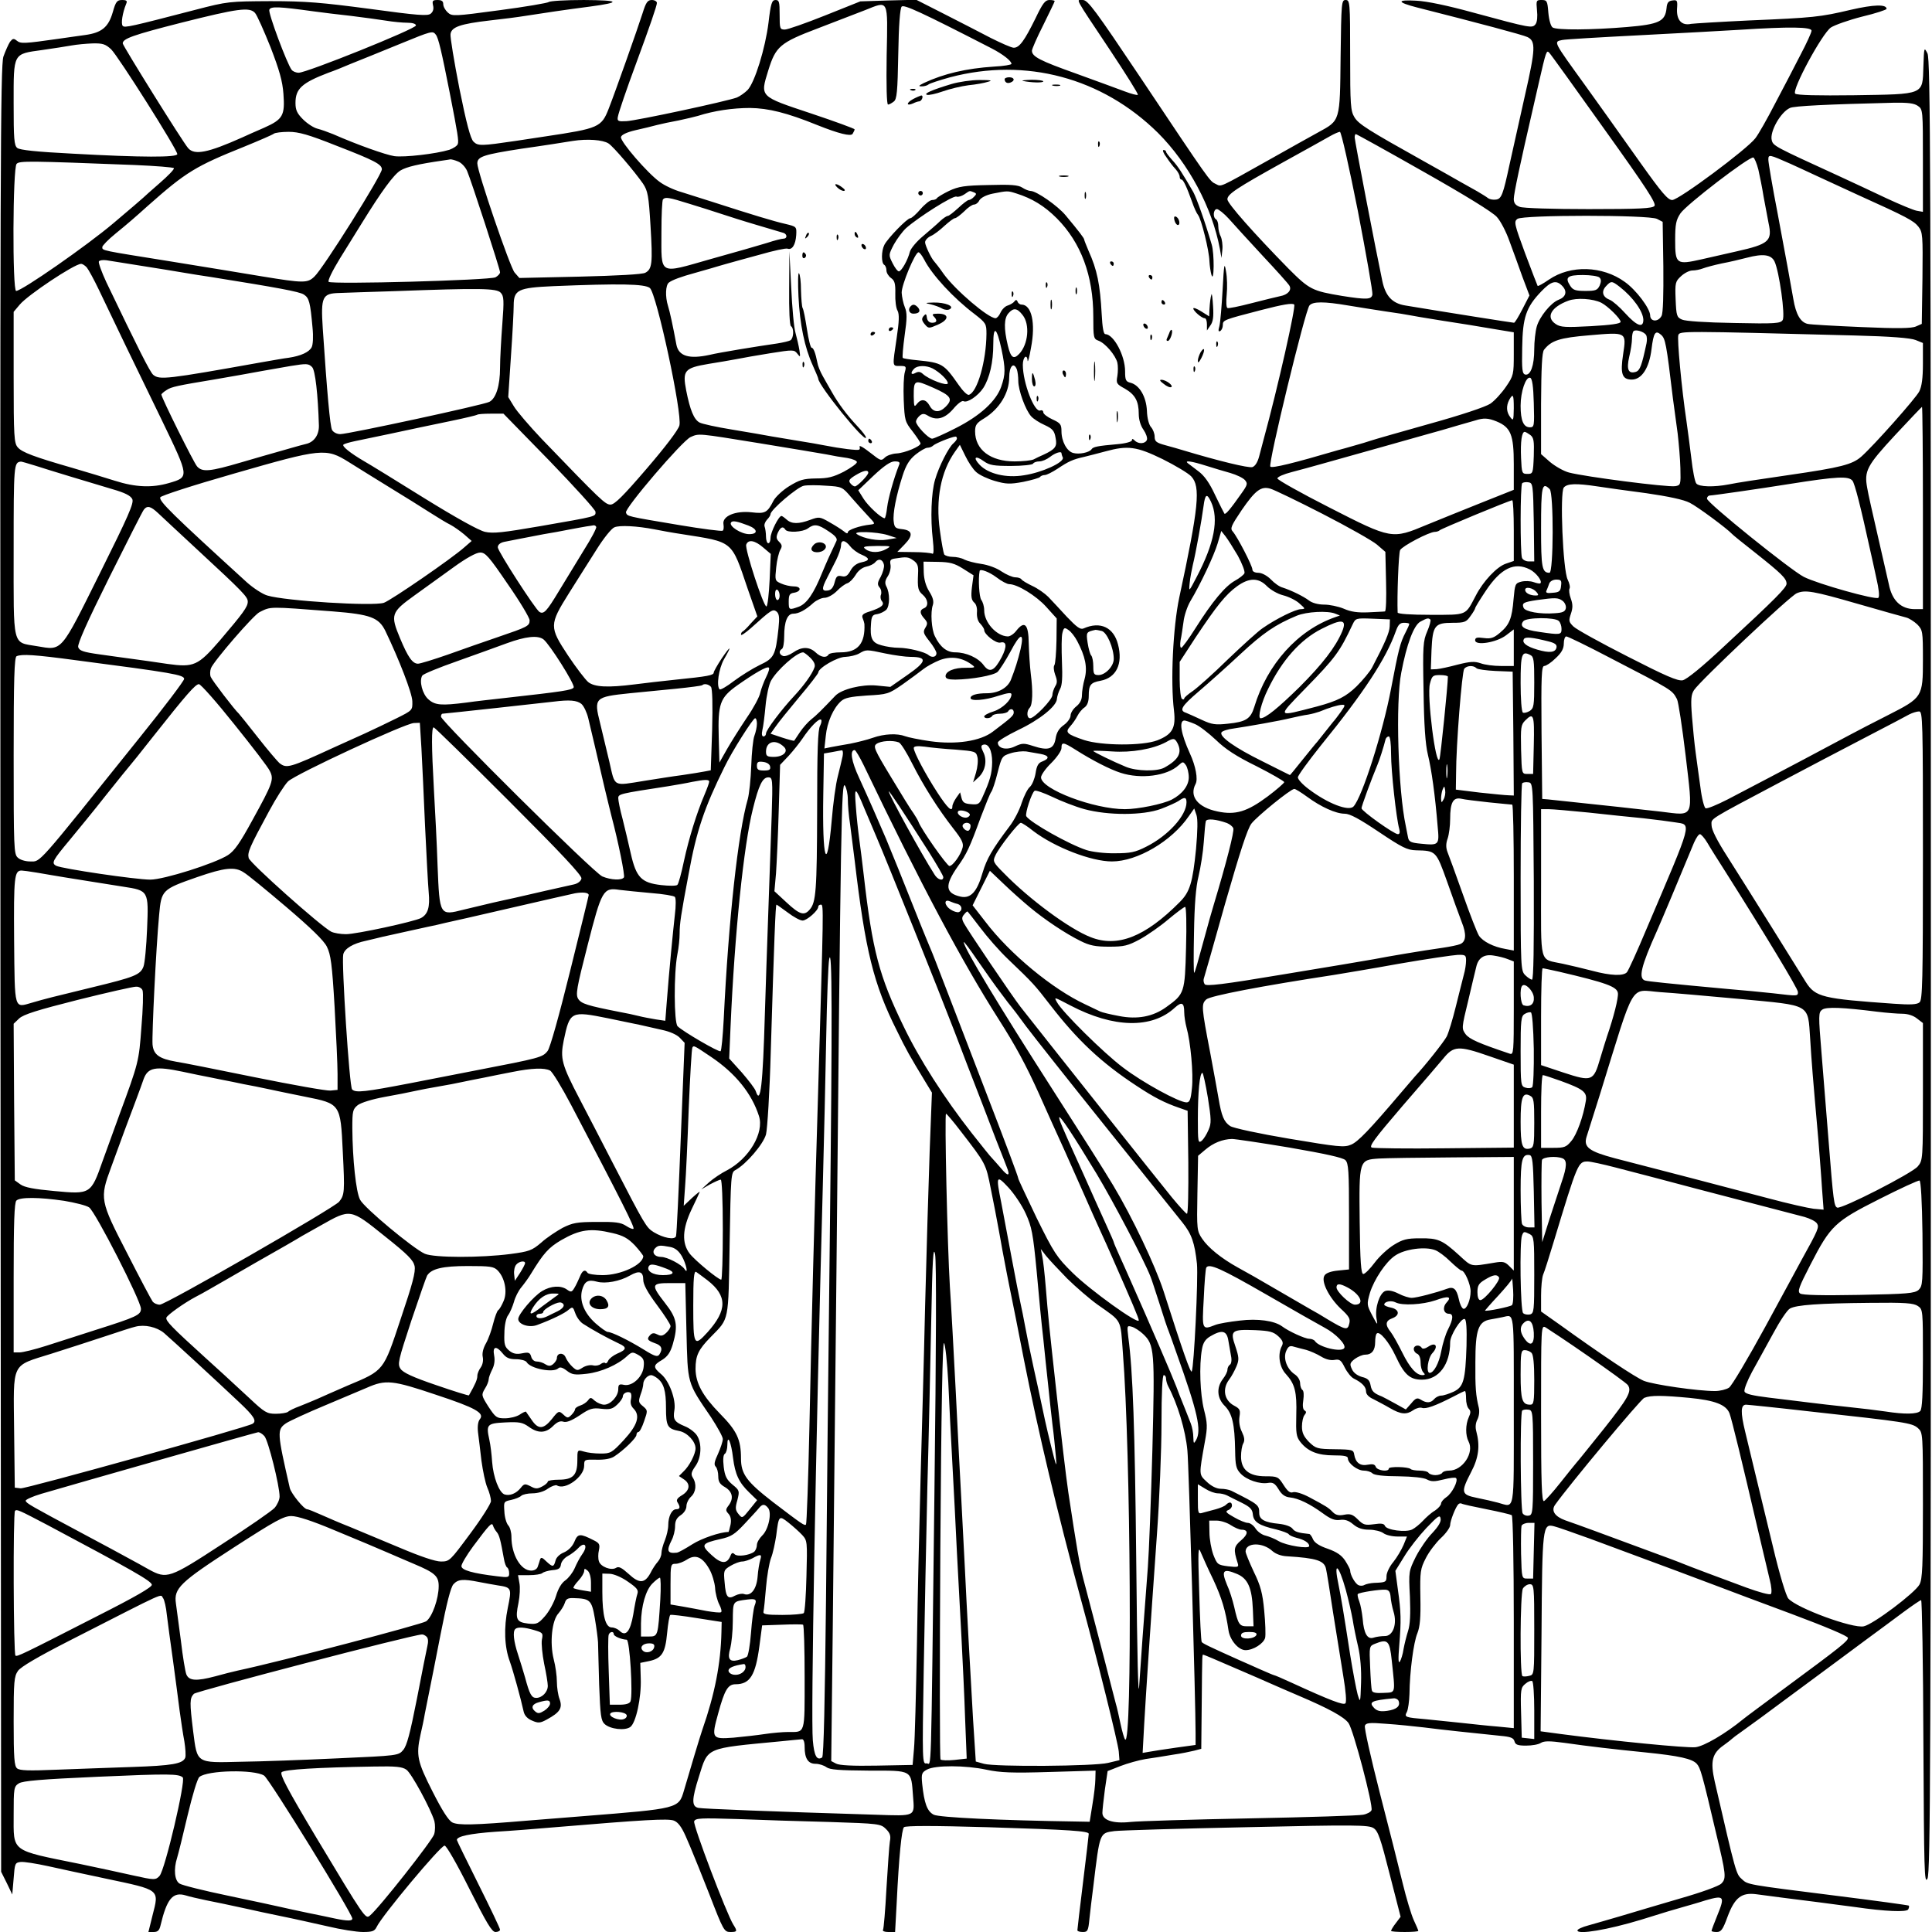 <?xml version="1.0" standalone="no"?>
<!DOCTYPE svg PUBLIC "-//W3C//DTD SVG 20010904//EN"
 "http://www.w3.org/TR/2001/REC-SVG-20010904/DTD/svg10.dtd">
<svg version="1.0" xmlns="http://www.w3.org/2000/svg"
 width="850pt" height="850pt" viewBox="0 0 850 850"
 preserveAspectRatio="xMidYMid meet">
<g transform="translate(0,850) scale(0.1,-0.1)"
fill="#000000" stroke="none">
<path d="M496 8446 c-19 -66 -49 -90 -121 -100 -27 -4 -81 -11 -120 -17 -148
-21 -164 -22 -181 -8 -14 11 -18 10 -30 -5 -7 -11 -20 -40 -29 -65 -13 -41
-15 -470 -13 -4016 l3 -3970 25 -50 24 -50 6 70 c5 66 6 70 30 73 15 2 69 -7
120 -18 52 -12 167 -36 255 -55 241 -51 236 -46 206 -162 l-18 -73 23 0 c18 0
25 7 30 28 28 118 54 150 111 133 15 -5 55 -14 88 -21 56 -11 93 -19 190 -40
22 -5 85 -19 140 -30 55 -11 148 -32 206 -45 58 -14 128 -25 156 -25 42 0 51
4 60 22 22 48 281 358 299 358 8 0 53 -78 109 -190 76 -151 99 -190 115 -190
11 0 20 5 20 10 0 6 -43 96 -95 200 -52 104 -95 192 -95 195 0 16 58 28 169
36 69 4 182 13 251 19 407 34 509 40 535 30 18 -7 33 -27 51 -67 14 -32 29
-67 33 -78 5 -11 38 -93 73 -182 60 -155 64 -163 91 -163 31 0 32 3 13 33 -29
46 -178 438 -172 454 6 14 26 15 189 10 100 -4 283 -10 407 -13 217 -7 225 -8
248 -31 18 -18 22 -30 17 -55 -3 -18 -9 -111 -15 -206 -5 -95 -12 -177 -15
-182 -4 -6 7 -10 23 -10 l30 0 7 128 c10 207 22 323 32 333 7 7 128 7 369 0
363 -11 444 -17 444 -29 0 -4 -11 -99 -25 -212 -14 -113 -25 -208 -25 -212 0
-5 11 -8 24 -8 21 0 24 5 29 58 3 31 11 95 17 142 29 240 27 235 93 244 23 3
284 11 579 17 483 11 539 10 561 -4 20 -13 31 -45 71 -203 l48 -187 -21 -28
c-12 -15 -21 -31 -21 -34 0 -3 27 -5 60 -5 33 0 60 2 60 5 0 2 -9 24 -20 47
-11 24 -33 97 -49 163 -16 66 -61 245 -101 399 -39 153 -69 285 -65 294 5 12
20 14 93 8 48 -3 123 -11 167 -16 77 -10 219 -25 337 -37 44 -4 57 -9 61 -24
4 -15 14 -19 51 -19 26 0 55 5 65 12 15 9 39 9 105 0 104 -15 216 -28 356 -42
148 -15 205 -28 225 -50 16 -18 23 -41 84 -301 45 -187 47 -203 24 -226 -11
-11 -88 -39 -183 -66 -91 -27 -208 -61 -260 -77 -52 -15 -116 -34 -142 -41
-27 -7 -48 -17 -48 -22 0 -20 135 3 280 47 85 27 169 52 185 56 17 5 61 17 98
29 83 24 87 19 52 -67 -14 -34 -25 -64 -25 -67 0 -3 10 -5 23 -5 19 0 27 11
47 66 32 86 62 109 128 100 58 -8 160 -21 272 -35 47 -6 119 -16 160 -21 137
-20 227 -23 235 -11 4 7 5 14 3 17 -2 2 -148 22 -324 44 -390 49 -384 48 -410
72 -26 23 -26 22 -120 430 -20 89 -12 124 40 160 17 12 33 25 36 28 3 3 21 17
40 30 19 13 130 94 245 180 116 86 253 187 305 226 52 38 126 93 165 122 38
28 73 52 77 52 4 0 9 -282 10 -627 3 -566 4 -625 18 -598 13 27 15 493 15
4015 0 3522 -2 3988 -15 4015 -15 29 -15 28 -18 -58 -4 -126 7 -121 -305 -126
-158 -2 -252 0 -259 7 -16 16 118 264 157 291 17 11 79 33 138 48 59 14 107
30 107 34 0 21 -57 19 -157 -4 -135 -32 -165 -35 -448 -47 -126 -6 -241 -13
-255 -15 -41 -9 -64 16 -62 65 3 38 1 41 -20 38 -18 -2 -24 -10 -26 -34 -6
-58 -32 -71 -175 -83 -155 -13 -307 -14 -326 -2 -8 5 -16 32 -19 65 -4 52 -6
56 -30 56 -23 0 -24 -2 -20 -45 3 -27 1 -51 -6 -61 -15 -19 -18 -19 -276 51
-109 30 -203 50 -250 52 -87 5 -85 -7 5 -30 268 -68 464 -120 485 -130 37 -18
36 -51 -11 -257 -50 -224 -54 -242 -68 -305 -28 -130 -35 -150 -59 -153 -13
-2 -28 1 -35 6 -7 6 -29 19 -49 31 -21 12 -55 31 -75 42 -35 20 -77 44 -163
92 -240 134 -283 161 -301 191 -17 28 -19 52 -19 274 0 233 -1 242 -20 242
-18 0 -19 -10 -22 -249 -3 -287 -1 -280 -98 -333 -30 -16 -129 -72 -220 -123
-223 -125 -205 -117 -232 -104 -26 12 -24 9 -330 467 -199 297 -232 342 -254
342 -30 0 -42 22 118 -218 71 -107 127 -196 124 -199 -3 -3 -29 4 -58 15 -29
11 -125 46 -213 78 -160 57 -195 75 -195 101 0 7 22 58 50 113 27 55 50 102
50 105 0 3 -10 5 -23 5 -19 0 -30 -15 -62 -82 -48 -97 -70 -128 -95 -128 -10
0 -55 20 -101 43 -46 24 -139 72 -206 106 l-122 62 -123 -3 -123 -4 -155 -62
c-85 -34 -165 -62 -177 -62 -22 0 -23 4 -23 65 0 57 -2 65 -18 65 -16 0 -21
-14 -31 -100 -14 -112 -60 -262 -92 -296 -12 -12 -33 -27 -47 -33 -46 -17
-442 -102 -486 -104 -36 -2 -41 0 -38 18 3 19 39 124 82 240 58 157 90 250 90
262 0 7 -10 13 -22 13 -19 0 -26 -10 -41 -58 -22 -69 -120 -346 -149 -420 -32
-82 -44 -87 -278 -122 -38 -6 -98 -15 -132 -20 -150 -22 -165 -23 -185 -3 -13
13 -31 80 -62 234 -23 118 -41 226 -39 239 4 31 42 45 173 60 55 6 125 15 155
20 82 13 184 28 285 41 141 19 133 28 -26 29 -80 0 -149 -4 -155 -9 -5 -4
-102 -21 -217 -36 -200 -27 -208 -27 -227 -10 -11 10 -20 26 -20 37 0 13 -7
18 -25 18 -22 0 -24 -4 -20 -23 4 -15 1 -28 -10 -37 -13 -11 -56 -8 -268 21
-212 28 -282 34 -437 34 -181 -1 -188 -1 -330 -38 -285 -74 -311 -80 -320 -71
-9 9 -1 58 15 97 6 13 2 17 -18 17 -22 0 -28 -7 -41 -54z m3405 -188 c-2 -134
0 -218 6 -218 5 0 16 6 25 13 14 10 17 43 20 209 2 128 8 202 15 209 10 10 83
-23 396 -184 50 -26 87 -55 87 -68 0 -4 -35 -10 -77 -12 -122 -8 -220 -31
-308 -72 -24 -12 -26 -15 -9 -15 11 0 24 4 30 9 5 4 47 18 94 31 333 88 669
-2 915 -245 134 -134 238 -328 272 -510 l7 -40 4 37 c2 20 -2 46 -7 57 -6 11
-11 31 -11 45 0 14 -4 28 -10 31 -15 9 -12 45 4 45 7 0 31 -19 52 -42 21 -24
87 -96 148 -162 61 -65 115 -125 119 -133 11 -19 -7 -40 -41 -46 -15 -3 -71
-17 -126 -31 -54 -14 -102 -24 -106 -21 -5 3 -6 29 -3 59 3 30 2 76 -3 102 -7
43 -9 33 -15 -81 -4 -71 -10 -143 -14 -159 -6 -21 -5 -27 4 -22 6 4 11 15 11
26 0 22 3 23 169 66 93 24 137 32 145 24 8 -8 -71 -361 -135 -595 -4 -16 -13
-49 -19 -72 -7 -27 -18 -44 -30 -48 -17 -5 -149 27 -305 74 -16 5 -51 15 -77
22 -41 11 -48 17 -48 38 0 13 -7 32 -16 42 -9 10 -17 39 -18 72 -3 62 -33 113
-72 123 -21 5 -24 12 -24 50 0 70 -50 163 -87 164 -8 0 -13 30 -16 88 -7 131
-20 195 -58 279 -10 24 -19 46 -19 49 0 6 -22 35 -82 107 -34 41 -128 107
-154 107 -8 0 -25 7 -37 15 -17 11 -50 14 -147 11 -107 -2 -132 -6 -175 -26
-27 -13 -51 -28 -53 -32 -2 -4 -11 -8 -21 -8 -9 0 -32 -18 -51 -40 -19 -22
-39 -40 -45 -40 -14 0 -99 -88 -114 -117 -14 -27 -14 -80 -1 -88 6 -3 10 -15
10 -25 0 -10 9 -25 20 -33 16 -11 20 -24 19 -69 -1 -30 3 -64 10 -75 8 -16 7
-46 -4 -120 -19 -128 -20 -123 14 -123 28 0 29 -2 22 -27 -5 -16 -7 -70 -5
-122 4 -90 5 -96 39 -139 19 -25 35 -49 35 -53 0 -13 -69 -42 -106 -44 -19 -1
-42 -9 -51 -18 -15 -15 -19 -14 -52 12 -45 35 -62 45 -59 34 2 -4 1 -10 -2
-11 -6 -5 -84 5 -150 18 -25 5 -76 14 -115 20 -38 6 -92 15 -120 20 -27 5
-106 19 -174 30 -68 11 -132 25 -143 31 -25 13 -42 55 -59 141 -17 88 -8 99
98 117 43 7 98 16 123 21 25 5 92 17 149 26 101 16 105 16 119 -2 13 -17 14
-16 9 16 -3 19 -11 53 -17 75 -7 22 -15 112 -19 200 l-8 160 -1 -162 c-1 -99
2 -164 8 -168 14 -9 12 -52 -2 -62 -7 -4 -33 -10 -58 -14 -91 -13 -256 -40
-297 -50 -91 -20 -137 -6 -147 44 -16 86 -29 146 -37 171 -13 41 -11 92 4 103
14 11 54 26 117 43 25 7 56 16 70 20 14 4 43 13 65 19 22 6 89 25 149 41 59
17 114 29 121 26 20 -7 35 17 38 59 2 38 2 38 -48 50 -49 11 -148 41 -315 95
-47 15 -111 35 -142 45 -32 9 -75 29 -96 45 -53 38 -174 178 -170 197 2 10 25
21 63 30 33 7 76 18 95 23 19 5 62 14 95 20 33 7 71 16 85 20 72 23 154 35
230 35 80 -1 162 -21 295 -75 95 -38 148 -51 156 -39 5 8 9 17 9 20 0 3 -87
35 -192 70 -228 76 -224 72 -188 189 33 106 51 122 220 186 80 31 172 66 205
79 106 42 101 54 96 -197z m-2521 192 c36 -5 110 -14 165 -20 55 -7 124 -16
154 -21 30 -5 72 -9 93 -9 24 0 38 -5 38 -12 0 -15 -483 -209 -516 -208 -12 0
-26 6 -31 13 -20 26 -104 250 -98 264 5 16 43 14 195 -7z m-258 -7 c9 -10 39
-78 68 -150 39 -101 53 -150 57 -206 7 -95 -2 -112 -85 -149 -37 -16 -80 -35
-97 -43 -150 -67 -209 -79 -237 -47 -22 24 -288 451 -288 461 0 21 45 37 257
91 250 63 301 70 325 43z m6848 -78 c0 -8 -22 -56 -49 -107 -26 -51 -76 -147
-111 -213 -34 -66 -73 -135 -87 -153 -36 -48 -337 -272 -366 -272 -19 0 -46
32 -138 161 -128 180 -184 259 -246 345 -140 194 -139 190 -100 198 12 3 166
12 342 21 176 9 374 20 440 24 217 14 315 13 315 -4z m-6053 -17 c12 -14 26
-76 62 -258 35 -179 40 -210 35 -224 -3 -8 -20 -19 -37 -25 -59 -18 -198 -34
-242 -28 -39 6 -163 50 -270 97 -22 9 -53 20 -69 24 -16 4 -44 22 -63 41 -26
26 -33 41 -33 72 0 62 27 88 145 133 26 9 63 24 98 39 40 16 70 28 87 35 8 3
69 28 135 55 134 55 139 56 152 39z m-1428 -65 c31 -30 291 -441 291 -461 0
-15 -155 -15 -461 2 -159 8 -232 16 -243 25 -14 11 -16 41 -16 197 0 223 -4
216 126 234 49 7 107 16 129 20 22 4 64 8 92 9 45 1 57 -3 82 -26z m6570 -352
c184 -257 229 -326 220 -337 -9 -11 -65 -14 -290 -14 -156 0 -289 4 -303 10
-19 7 -26 17 -26 35 0 22 27 150 86 405 8 36 19 83 24 105 32 140 34 146 46
133 7 -7 116 -159 243 -337z m1379 103 c22 -15 22 -19 22 -241 l0 -225 -28 5
c-15 3 -75 28 -133 55 -57 27 -153 72 -214 100 -275 126 -284 130 -290 155
-10 37 39 124 80 142 18 9 169 16 455 23 64 1 91 -2 108 -14z m-6958 -175
c168 -65 200 -82 200 -104 0 -25 -260 -439 -297 -472 -30 -29 -47 -29 -230 1
-81 14 -263 43 -403 66 -306 49 -300 47 -300 63 0 6 26 33 58 59 54 44 83 69
143 123 168 149 210 174 424 260 66 27 124 52 130 57 5 4 34 8 65 8 44 0 87
-12 210 -61z m4494 -287 c37 -192 66 -357 64 -368 -4 -22 -25 -23 -133 -6
-132 22 -144 28 -236 120 -152 155 -269 287 -269 305 0 23 40 49 245 163 94
52 186 103 205 114 19 11 40 20 45 20 6 0 41 -157 79 -348z m288 173 c184
-104 304 -178 323 -199 17 -18 42 -67 56 -107 15 -41 41 -111 57 -157 l31 -82
-31 -60 c-17 -33 -33 -60 -37 -60 -6 0 -298 46 -478 76 -57 9 -87 41 -101 106
-28 132 -122 620 -122 633 0 8 2 15 5 15 3 0 137 -74 297 -165z m-3585 124
c21 -13 116 -125 152 -177 21 -32 25 -52 33 -186 10 -165 7 -190 -23 -206 -12
-7 -124 -13 -287 -17 l-267 -6 -21 24 c-20 23 -164 444 -164 480 0 30 27 39
196 65 93 13 194 29 224 34 64 10 132 5 157 -11z m5201 -90 c26 -12 79 -36
117 -54 39 -18 120 -55 180 -83 215 -97 244 -113 265 -139 19 -25 20 -36 18
-227 l-3 -201 -25 -11 c-19 -9 -81 -10 -240 -3 -118 5 -225 11 -237 14 -32 7
-52 43 -63 109 -17 98 -28 155 -69 376 -23 118 -41 225 -41 237 0 25 3 24 98
-18z m-142 -25 c6 -27 17 -80 23 -119 7 -38 17 -91 22 -117 17 -78 2 -92 -141
-124 -41 -9 -111 -25 -154 -35 -111 -25 -116 -21 -116 85 0 70 4 88 23 117 25
38 304 252 321 246 5 -2 15 -26 22 -53z m-5722 36 c15 -5 33 -24 41 -42 18
-42 145 -432 145 -446 0 -6 -9 -16 -20 -22 -25 -13 -721 -32 -734 -20 -5 5 16
48 49 102 32 51 76 122 98 158 84 136 139 212 169 230 27 16 77 28 188 44 14
2 28 4 32 5 4 0 18 -3 32 -9z m-1421 -16 c92 -4 170 -10 172 -14 3 -4 -26 -34
-63 -66 -37 -32 -69 -61 -72 -64 -3 -3 -62 -54 -131 -112 -117 -99 -403 -298
-428 -298 -17 0 -15 542 2 559 12 14 56 13 520 -5z m3691 -120 c13 -5 13 -8 1
-20 -7 -8 -18 -14 -23 -14 -5 0 -26 -16 -46 -35 -21 -19 -41 -35 -46 -35 -5 0
-20 -10 -33 -22 -13 -13 -47 -42 -75 -66 -29 -24 -55 -55 -59 -70 -9 -36 -36
-84 -48 -86 -6 0 -18 16 -28 36 -18 36 -18 37 6 83 14 25 38 57 53 71 54 48
207 145 222 139 7 -3 23 2 35 10 25 17 21 17 41 9z m187 -5 c70 -22 124 -55
179 -110 106 -107 160 -252 160 -431 0 -94 1 -99 23 -107 30 -11 75 -64 83
-97 3 -13 3 -39 0 -58 -6 -32 -4 -36 33 -56 45 -26 61 -55 61 -111 0 -25 8
-52 21 -70 11 -16 18 -36 15 -44 -7 -18 -37 -20 -54 -3 -8 8 -12 9 -12 1 0 -6
-27 -14 -62 -17 -92 -8 -109 -12 -116 -23 -10 -14 -54 -23 -80 -16 -28 7 -52
51 -52 96 0 30 -5 36 -40 52 -22 10 -40 24 -40 31 0 7 -6 11 -13 8 -26 -10
-77 122 -77 201 0 35 19 50 21 18 1 -10 8 16 15 57 21 108 3 190 -42 190 -7 0
-15 6 -17 13 -4 9 -8 9 -14 1 -4 -6 -17 -14 -29 -18 -12 -3 -26 -18 -32 -31
-6 -14 -16 -25 -22 -25 -32 0 -176 123 -227 193 -20 29 -40 54 -43 57 -12 12
-40 70 -40 84 0 9 12 22 26 28 14 6 41 27 60 45 20 18 40 33 45 33 6 0 24 14
41 30 16 17 36 30 43 30 8 0 19 8 24 19 7 11 29 23 58 29 66 13 66 13 104 1z
m-1440 -45 c46 -14 109 -34 139 -44 30 -10 102 -33 160 -50 58 -17 111 -33
118 -35 16 -6 16 -25 -1 -25 -8 0 -40 -8 -73 -19 -32 -10 -144 -42 -248 -71
-232 -66 -216 -74 -216 120 0 75 3 140 7 143 10 11 25 9 114 -19z m4259 -67
l25 -13 3 -197 c1 -125 -1 -205 -8 -217 -15 -28 -50 -26 -50 3 -1 30 -61 111
-112 147 -98 71 -238 75 -333 10 -26 -18 -48 -30 -50 -28 -1 1 -26 66 -55 143
-48 130 -50 140 -34 152 25 18 578 18 614 0z m-3224 -179 c34 -67 129 -170
222 -240 50 -39 52 -43 52 -87 -1 -120 -40 -256 -77 -268 -7 -3 -27 17 -45 43
-65 93 -72 98 -182 109 -33 3 -62 8 -64 10 -3 2 1 47 8 99 11 76 11 100 1 124
-7 17 -13 46 -14 64 -1 34 59 178 74 178 5 0 16 -15 25 -32z m3741 -8 c21 -44
48 -239 36 -258 -9 -15 -32 -17 -214 -13 -125 2 -214 8 -229 15 -23 10 -25 17
-28 89 -3 73 -1 79 24 102 15 14 37 25 50 25 13 0 33 4 46 9 13 5 50 15 83 22
33 6 83 18 110 25 72 19 107 14 122 -16z m-7182 -20 c72 -11 155 -25 185 -30
30 -5 84 -14 120 -19 287 -46 388 -64 407 -77 23 -15 28 -33 38 -146 4 -39 2
-75 -4 -86 -11 -21 -47 -38 -101 -46 -19 -2 -73 -12 -120 -20 -419 -75 -448
-78 -476 -55 -14 12 -66 115 -206 407 -21 45 -36 87 -33 92 3 5 18 7 33 5 15
-2 86 -14 157 -25z m-243 -7 c8 -10 32 -54 53 -98 58 -122 161 -336 279 -578
119 -247 119 -246 30 -272 -75 -22 -148 -19 -239 10 -44 14 -127 39 -185 56
-167 48 -224 69 -242 91 -16 18 -18 48 -18 308 l0 288 27 32 c35 42 239 178
269 179 6 1 18 -7 26 -16z m6655 -44 c8 -8 8 -18 1 -35 -10 -21 -18 -24 -63
-24 -44 0 -55 4 -67 23 -24 37 -12 47 56 47 34 0 67 -5 73 -11z m-162 -39 c21
-23 14 -47 -18 -59 -34 -13 -84 -75 -96 -118 -6 -21 -11 -66 -11 -100 0 -71
-16 -115 -39 -111 -14 3 -16 21 -14 119 2 133 17 177 84 247 44 46 67 52 94
22z m251 -2 c59 -46 103 -108 104 -145 0 -38 -29 -27 -79 28 -25 28 -56 55
-69 60 -31 12 -38 36 -17 59 23 25 26 25 61 -2z m-4267 -5 c30 -25 144 -556
130 -605 -5 -20 -64 -97 -144 -190 -103 -120 -141 -158 -159 -158 -23 0 -41
17 -302 288 -54 57 -110 122 -123 144 l-25 41 12 181 c7 99 12 199 12 222 0
69 19 78 174 85 294 12 402 10 425 -8z m-656 -21 c14 -15 15 -33 7 -137 -5
-66 -10 -153 -10 -193 0 -79 -18 -135 -47 -150 -23 -13 -621 -142 -656 -142
-15 0 -30 8 -36 18 -9 17 -22 164 -41 447 -9 140 -2 154 73 156 28 1 138 5
242 8 377 14 450 13 468 -7z m4842 -44 c29 -15 85 -70 85 -84 0 -8 -41 -14
-130 -19 -112 -6 -134 -5 -155 9 -46 30 -21 75 55 103 37 14 109 9 145 -9z
m-1114 -12 c46 -8 120 -19 164 -26 44 -6 100 -15 125 -20 25 -5 79 -13 120
-20 87 -13 158 -25 253 -41 l67 -11 0 -95 c0 -90 -1 -96 -34 -144 -19 -28 -50
-62 -69 -75 -21 -14 -128 -50 -269 -89 -128 -36 -244 -69 -258 -74 -14 -5 -45
-14 -70 -21 -25 -7 -58 -17 -75 -21 -194 -57 -288 -80 -296 -72 -11 11 153
686 172 709 15 18 64 18 170 0z m-1432 -42 c33 -41 25 -129 -15 -171 -25 -26
-37 -17 -50 37 -18 75 -17 120 3 142 22 25 38 23 62 -8z m-93 -150 c18 -87 18
-110 -1 -165 -22 -63 -92 -128 -201 -183 -49 -25 -96 -46 -103 -46 -16 0 -71
58 -71 75 0 7 7 18 16 26 12 10 20 10 35 1 38 -24 75 -15 113 29 19 23 39 38
45 34 16 -9 63 22 87 58 28 44 44 113 44 193 0 85 15 75 36 -22z m2836 62 c4
-6 5 -22 2 -36 -21 -99 -29 -120 -47 -126 -33 -10 -42 10 -29 67 7 28 12 63
12 78 0 15 3 31 7 34 9 9 46 -2 55 -17z m-101 -85 c-13 -85 -5 -111 38 -111
44 0 77 51 87 134 9 73 17 85 42 63 19 -17 23 -36 52 -279 6 -43 15 -113 21
-155 5 -43 11 -112 12 -153 2 -73 1 -75 -23 -79 -36 -5 -394 41 -467 60 -23 6
-60 27 -83 46 l-40 35 0 221 c1 159 4 226 13 238 32 41 68 53 201 64 163 14
162 15 147 -84z m1019 83 c158 -4 246 -11 268 -20 l32 -13 0 -91 c0 -64 -5
-100 -16 -122 -15 -30 -200 -238 -254 -286 -40 -36 -92 -49 -320 -82 -118 -17
-237 -35 -263 -41 -67 -13 -133 -11 -144 4 -6 6 -16 57 -22 112 -7 55 -16 127
-21 160 -22 147 -42 365 -36 381 7 18 14 18 776 -2z m-6787 -139 c14 -13 26
-123 30 -257 1 -41 -21 -73 -56 -81 -12 -3 -39 -10 -59 -16 -21 -6 -53 -15
-70 -20 -18 -5 -88 -25 -156 -45 -139 -41 -172 -44 -195 -18 -14 15 -157 303
-157 316 0 3 10 12 23 20 20 14 50 20 207 46 30 5 82 14 115 20 59 11 138 25
225 40 69 11 77 11 93 -5z m2730 -6 c32 -17 67 -51 67 -65 0 -15 -83 16 -110
41 -11 10 -20 11 -33 4 -19 -11 -23 1 -5 19 15 15 53 15 81 1z m371 -5 c3 -9
6 -31 6 -50 0 -41 32 -129 57 -156 10 -11 36 -28 59 -38 35 -16 43 -26 48 -56
8 -38 0 -50 -54 -75 -14 -6 -33 -15 -42 -20 -10 -5 -48 -9 -84 -9 -106 0 -174
51 -174 132 0 28 6 37 41 58 66 41 109 111 109 179 0 50 20 71 34 35z m2274
-147 c3 -101 2 -107 -17 -107 -28 0 -41 29 -41 95 0 62 23 129 42 123 9 -3 14
-36 16 -111z m-2642 67 c79 -35 88 -50 54 -84 -27 -27 -54 -25 -70 5 -16 29
-37 32 -56 8 -12 -16 -13 -12 -14 33 0 74 2 75 86 38z m2554 -91 c-1 -53 -2
-56 -15 -39 -18 23 -19 50 -5 77 17 30 20 23 20 -38z m1800 -438 l0 -445 -35
0 c-62 0 -101 38 -115 110 -4 19 -26 114 -48 210 -22 96 -44 192 -47 213 -14
75 -2 98 122 232 64 69 118 125 119 125 2 0 4 -200 4 -445z m-6043 208 c111
-115 203 -216 203 -225 0 -21 9 -19 -244 -63 -163 -28 -206 -33 -242 -25 -27
6 -128 62 -267 148 -122 76 -242 150 -267 164 -58 34 -97 65 -89 72 3 3 26 10
50 15 64 13 248 52 289 61 19 4 82 17 139 29 58 12 107 24 110 26 2 3 29 5 60
5 l56 0 202 -207z m4167 173 c63 -26 76 -59 76 -188 l0 -113 -143 -57 c-78
-31 -186 -75 -240 -97 -153 -64 -154 -64 -428 76 -126 64 -229 122 -229 128 0
7 28 19 63 28 34 9 94 25 132 36 39 11 167 47 285 80 118 33 229 65 245 69 17
5 50 15 75 22 25 7 56 16 70 20 37 12 57 11 94 -4z m149 -60 c15 -12 17 -26
15 -92 -3 -77 -4 -79 -28 -79 -24 0 -25 3 -28 70 -3 72 3 115 16 115 4 0 15
-7 25 -14z m-3392 -36 c134 -22 267 -44 294 -49 28 -6 69 -13 93 -16 23 -4 42
-12 42 -18 0 -7 -26 -25 -57 -42 -47 -24 -71 -30 -123 -30 -56 -1 -72 -6 -118
-34 -29 -18 -60 -47 -69 -64 -27 -53 -37 -58 -96 -51 -72 8 -131 -17 -124 -53
2 -13 1 -26 -4 -28 -4 -3 -90 8 -191 25 -233 39 -228 38 -234 55 -7 18 247
315 284 332 38 17 31 17 303 -27z m869 21 c0 -5 -7 -14 -16 -22 -20 -17 -63
-100 -80 -159 -17 -57 -21 -172 -10 -264 5 -45 4 -66 -2 -62 -6 3 -42 7 -82 7
l-72 1 32 33 c39 40 35 62 -12 67 -28 3 -33 7 -36 33 -5 35 11 115 39 202 15
47 30 71 57 93 20 16 44 30 52 30 9 0 20 4 26 10 9 9 80 38 97 39 4 1 7 -3 7
-8z m85 -148 c14 -13 51 -30 82 -39 49 -14 66 -15 125 -4 38 8 71 17 74 22 3
4 12 8 20 8 9 0 34 13 57 28 48 32 67 41 117 52 19 5 61 15 93 24 99 27 137
22 252 -34 56 -28 113 -62 126 -76 42 -45 33 -134 -53 -534 -27 -128 -39 -368
-23 -496 9 -77 -7 -105 -73 -131 -65 -25 -245 -24 -322 1 -77 26 -85 34 -62
60 11 12 25 32 32 46 7 14 21 31 32 38 12 9 18 26 18 50 0 49 8 59 52 67 69
13 99 74 77 159 -19 76 -78 104 -152 71 -14 -6 -30 6 -73 51 -30 33 -67 72
-82 88 -15 15 -46 37 -70 48 -23 11 -45 24 -48 29 -3 5 -15 9 -27 9 -12 0 -40
12 -61 26 -21 15 -60 29 -89 33 -29 4 -62 13 -74 19 -12 7 -35 12 -52 12 -16
0 -33 5 -37 11 -3 6 -12 53 -19 106 -19 136 4 257 66 345 l22 31 24 -49 c13
-27 34 -59 48 -71z m-2759 43 c38 -24 119 -74 179 -111 61 -37 139 -86 175
-109 36 -23 77 -48 92 -55 15 -8 42 -27 60 -42 l33 -29 -31 -27 c-53 -48 -322
-233 -355 -245 -47 -16 -434 8 -513 32 -21 6 -62 33 -90 58 -330 301 -387 357
-381 374 3 7 141 52 323 104 389 112 406 114 508 50z m3134 40 c0 -2 2 -11 6
-19 7 -21 -91 -66 -171 -78 -78 -13 -157 6 -195 46 -31 33 -19 43 18 16 25
-18 45 -21 120 -21 50 0 94 5 97 10 3 6 16 10 28 10 12 0 33 9 47 20 23 18 50
26 50 16z m-4514 -55 c68 -22 224 -69 338 -103 56 -16 81 -29 88 -44 8 -17
-17 -74 -143 -327 -174 -350 -164 -339 -276 -320 -111 19 -103 -12 -103 424 0
375 1 384 31 388 3 1 32 -8 65 -18z m3799 2 c-22 -56 -47 -144 -52 -185 -3
-27 -8 -48 -11 -48 -15 0 -73 54 -93 86 l-23 37 67 64 c47 44 75 63 93 63 21
0 25 -4 19 -17z m1351 -2 c32 -10 81 -25 107 -32 27 -8 55 -21 64 -31 13 -15
12 -21 -16 -60 -47 -67 -69 -93 -74 -88 -2 3 -21 40 -41 82 -25 54 -48 86 -74
105 -20 15 -41 31 -46 35 -17 14 17 9 80 -11z m-1486 -31 c0 -11 -48 -60 -59
-60 -5 0 -14 6 -20 14 -9 11 -5 18 21 34 36 22 58 27 58 12z m4330 -35 c10
-12 36 -113 79 -310 5 -22 17 -75 26 -118 11 -47 15 -81 9 -87 -11 -11 -267
61 -328 92 -57 29 -426 326 -426 344 0 8 6 14 13 14 12 0 221 30 352 51 208
33 258 35 275 14z m-1402 -182 l2 -173 -24 0 c-13 0 -27 7 -30 16 -8 22 -8
319 1 328 4 4 16 6 28 4 19 -3 20 -11 23 -175z m-3003 109 c22 -25 55 -62 74
-82 33 -35 33 -35 10 -38 -47 -5 -99 -23 -99 -34 0 -7 -7 -5 -17 4 -10 8 -38
26 -63 40 -43 25 -47 25 -85 11 -51 -19 -82 -19 -104 1 -10 9 -20 16 -23 16
-12 0 -48 -72 -48 -96 0 -13 -4 -24 -10 -24 -5 0 -10 13 -10 29 0 16 -3 36 -6
44 -3 8 2 21 10 30 9 9 16 20 16 25 0 19 120 121 147 125 16 3 60 3 98 0 69
-4 71 -5 110 -51z m3283 48 c37 -6 134 -19 216 -30 96 -14 163 -28 190 -42 33
-16 165 -114 186 -137 3 -4 50 -42 105 -85 112 -89 135 -111 135 -134 0 -17
-46 -64 -272 -273 -100 -94 -167 -148 -185 -152 -22 -4 -75 19 -243 105 -118
60 -225 119 -238 132 -20 20 -21 25 -11 55 9 26 9 42 0 67 -7 19 -9 38 -6 44
4 6 0 24 -8 40 -21 42 -35 383 -17 405 15 18 55 19 148 5z m-1209 -121 c111
-57 219 -118 239 -135 l37 -32 3 -131 c2 -72 0 -131 -5 -131 -4 -1 -37 -2 -73
-4 -46 -2 -77 2 -108 16 -24 10 -63 18 -86 18 -26 0 -53 7 -67 18 -25 19 -79
45 -116 57 -13 3 -36 19 -52 36 -17 17 -40 29 -55 29 -16 0 -26 6 -26 14 0 17
-66 144 -86 167 -13 14 -8 25 39 95 60 87 85 106 126 94 15 -4 119 -54 230
-111z m999 109 c18 -18 17 -368 -1 -368 -33 0 -37 23 -37 195 0 186 4 207 38
173z m-1490 -56 c35 -75 15 -182 -64 -332 -34 -65 -34 -65 -30 -25 2 22 9 58
14 80 13 52 39 197 47 258 7 54 15 58 33 19z m1332 -126 l0 -134 -35 -12 c-39
-13 -100 -77 -133 -142 -46 -87 -35 -83 -197 -83 -90 0 -145 4 -146 10 -3 70
4 262 11 275 10 18 128 80 153 80 7 0 17 3 21 7 7 7 306 131 319 132 4 1 7
-59 7 -133z m-5964 76 c16 -15 94 -88 174 -162 200 -185 220 -206 220 -227 0
-23 -20 -50 -123 -171 -96 -111 -114 -119 -230 -103 -45 7 -111 16 -147 21
-36 5 -104 14 -152 21 -72 10 -89 16 -94 32 -4 13 39 110 136 305 79 158 147
293 153 300 15 19 30 15 63 -16z m2596 -54 c42 -16 44 -38 4 -38 -35 0 -90 35
-80 51 6 10 26 6 76 -13z m-669 -6 c3 -4 -21 -50 -54 -102 -32 -52 -82 -134
-111 -182 -53 -88 -66 -102 -85 -90 -19 13 -183 267 -183 284 0 11 10 20 28
24 39 8 108 21 175 34 31 5 81 14 110 20 28 5 63 12 77 14 14 2 28 4 32 5 4 0
9 -2 11 -7z m257 -11 c25 -5 79 -15 120 -21 228 -36 217 -26 289 -239 l43
-123 -29 -31 c-15 -18 -31 -33 -35 -35 -5 -2 -8 -8 -8 -14 0 -6 19 7 43 28 91
82 97 86 114 73 11 -10 13 -26 8 -73 -13 -120 -19 -132 -83 -162 -31 -15 -82
-47 -113 -70 -31 -24 -59 -40 -63 -37 -15 15 -4 91 19 132 36 62 31 64 -10 4
-19 -29 -35 -57 -35 -62 0 -12 -27 -17 -165 -31 -60 -6 -143 -16 -183 -21
-118 -15 -176 -12 -204 10 -13 11 -53 63 -89 117 -83 126 -83 135 4 274 37 58
91 145 122 193 30 48 65 92 78 97 23 10 99 6 177 -9z m766 -9 c29 -19 39 -31
34 -42 -25 -52 -43 -92 -63 -140 -37 -92 -68 -136 -102 -149 -44 -16 -45 -15
-45 23 0 28 4 35 22 38 34 5 35 28 1 28 -16 0 -42 6 -57 13 -27 12 -27 14 -21
71 3 32 12 67 18 77 9 15 8 22 -5 35 -13 13 -14 21 -6 40 12 26 23 30 33 14 9
-15 77 -11 99 5 28 21 45 19 92 -13z m259 -16 l40 -13 -41 -7 c-41 -7 -104 4
-134 24 -22 14 86 11 135 -4z m1541 -91 c19 -35 32 -69 29 -77 -3 -7 -22 -22
-42 -33 -43 -24 -99 -91 -173 -208 -30 -48 -59 -87 -63 -87 -5 0 -6 15 -3 33
4 17 9 54 13 82 3 27 17 68 30 90 46 77 104 201 120 254 l16 55 19 -24 c10
-13 34 -51 54 -85z m-2088 36 l33 -28 -5 -114 c-3 -63 -9 -115 -14 -117 -12
-4 -96 253 -89 272 9 24 38 19 75 -13z m383 5 c10 -13 32 -29 49 -36 38 -16
38 -26 0 -34 -20 -4 -37 -16 -48 -36 -13 -24 -22 -29 -39 -25 -19 4 -24 0 -31
-27 -6 -23 -15 -34 -30 -36 -27 -4 -28 8 -3 56 10 20 28 56 40 79 11 23 21 51
21 63 0 27 18 25 41 -4z m159 -11 c-31 -18 -70 -18 -92 -1 -15 11 -7 13 50 14
62 0 65 0 42 -13z m-1666 -155 c53 -76 96 -148 96 -159 0 -25 -8 -29 -140 -74
-58 -20 -157 -54 -220 -77 -63 -22 -122 -40 -131 -40 -24 0 -44 28 -79 112
-43 103 -40 114 63 188 45 33 123 88 172 124 55 40 100 65 117 65 23 1 39 -17
122 -139z m1785 104 c18 -13 22 -24 20 -58 -3 -64 0 -75 21 -93 24 -21 26 -51
5 -59 -20 -8 -19 -23 2 -46 14 -16 15 -22 4 -40 -11 -18 -9 -25 18 -59 17 -21
31 -45 31 -53 0 -17 -20 -21 -35 -8 -16 14 -90 32 -131 32 -22 0 -56 5 -76 11
-42 11 -51 31 -46 95 2 33 7 40 27 42 13 2 31 11 40 19 16 17 17 74 0 104 -7
14 -5 26 7 44 9 14 14 36 12 49 -4 21 -1 26 21 29 50 8 57 7 80 -9z m-130 -19
c2 -11 -5 -34 -14 -52 -15 -26 -16 -35 -5 -48 7 -8 9 -22 6 -31 -4 -9 -2 -22
4 -29 13 -16 -2 -28 -53 -45 -30 -9 -37 -16 -32 -29 4 -9 7 -20 8 -26 4 -86
-29 -125 -104 -125 -26 0 -51 -4 -54 -10 -10 -16 -34 -12 -57 10 -28 26 -62
25 -99 -1 -16 -11 -36 -18 -44 -15 -17 6 -20 22 -5 31 6 3 10 28 10 55 0 65
14 100 40 100 24 0 54 16 89 48 14 12 36 22 49 22 13 0 37 13 53 29 16 17 37
32 47 35 10 3 26 20 36 36 11 19 29 33 47 37 16 3 34 12 40 20 15 18 33 12 38
-12z m348 -17 l46 -29 -7 -53 c-5 -42 -2 -56 10 -67 9 -7 14 -25 12 -44 -1
-20 4 -39 15 -49 9 -10 17 -22 17 -28 0 -19 52 -60 71 -55 28 7 30 -17 6 -64
-32 -61 -53 -71 -79 -36 -24 33 -77 57 -126 57 -36 0 -66 23 -89 71 -15 30
-20 106 -9 137 5 16 1 33 -16 60 -15 24 -23 54 -24 84 l-1 47 64 -1 c52 -1 72
-6 110 -30z m2493 -3 c28 -14 57 -52 47 -61 -2 -3 -16 0 -30 5 -14 5 -38 6
-54 2 -27 -7 -28 -11 -34 -77 -7 -85 -18 -113 -60 -148 -27 -23 -40 -27 -71
-23 -30 4 -38 2 -38 -10 0 -25 94 -10 136 22 l34 26 0 -80 0 -81 -57 0 c-31 0
-71 5 -89 12 -27 9 -45 8 -101 -6 -37 -10 -79 -19 -93 -20 l-25 -1 3 85 c5
108 14 120 93 120 52 0 60 3 78 29 12 16 21 32 21 35 0 4 21 38 47 77 66 99
126 128 193 94z m-2346 -35 c22 -17 47 -30 56 -30 36 0 119 -51 163 -100 l46
-51 -1 -97 c-1 -53 -5 -102 -9 -108 -5 -6 -3 -25 3 -42 10 -26 10 -37 0 -52
-6 -11 -12 -28 -12 -38 0 -20 -79 -102 -98 -102 -15 0 -16 32 -2 46 13 13 15
72 5 149 -4 33 -8 94 -9 135 -1 84 -18 101 -54 56 -11 -15 -28 -26 -38 -26
-49 1 -104 61 -104 115 0 17 -6 37 -13 46 -9 13 -14 91 -7 127 2 11 42 -4 74
-28z m1190 -39 c16 -16 47 -34 71 -40 24 -6 57 -22 72 -36 26 -23 27 -24 7
-25 -24 0 -109 -42 -168 -83 -20 -13 -89 -76 -154 -138 -64 -63 -134 -125
-154 -139 -21 -14 -38 -29 -38 -33 0 -5 -4 -5 -10 -2 -5 3 -10 42 -10 85 l0
78 71 109 c92 138 132 188 182 224 53 38 94 38 131 0z m1294 2 c-2 -24 -8 -29
-37 -31 -25 -3 -32 0 -27 10 3 7 9 21 12 31 4 10 17 17 31 17 21 0 24 -4 21
-27z m-107 -29 c9 -11 8 -14 -4 -14 -26 0 -47 11 -47 25 0 16 35 9 51 -11z
m-3331 -15 c0 -10 -4 -19 -10 -19 -5 0 -10 12 -10 26 0 14 4 23 10 19 6 -3 10
-15 10 -26z m4741 -35 c107 -31 204 -58 216 -61 12 -3 34 -17 48 -30 24 -25
25 -30 25 -155 0 -165 -2 -167 -153 -244 -61 -31 -139 -71 -172 -89 -99 -53
-262 -140 -534 -282 -47 -24 -90 -42 -97 -39 -6 2 -17 43 -23 93 -7 48 -16
117 -21 153 -5 36 -12 106 -16 157 -6 76 -4 97 9 117 27 41 422 414 452 426
37 16 72 10 266 -46z m-1297 13 c10 -7 17 -22 15 -33 -3 -15 -14 -20 -49 -22
-64 -5 -130 7 -137 24 -8 21 -1 25 59 34 80 11 93 11 112 -3z m-5409 -47 c165
-13 201 -27 230 -85 61 -127 118 -274 119 -310 1 -40 1 -40 -69 -75 -38 -19
-101 -49 -140 -67 -38 -17 -99 -45 -135 -61 -198 -91 -209 -94 -241 -69 -8 7
-51 57 -94 112 -43 55 -81 102 -84 105 -19 17 -119 148 -124 162 -4 10 -3 27
1 38 11 30 188 235 214 247 51 25 36 25 323 3z m4410 -10 l20 -8 -20 -7 c-165
-57 -300 -207 -357 -396 -16 -52 -37 -65 -116 -73 -54 -6 -70 -4 -115 17 -29
14 -60 27 -69 31 -32 10 -19 30 56 94 40 34 123 108 183 164 100 93 154 130
248 169 43 18 137 23 170 9z m239 -56 c-1 -27 -21 -73 -78 -182 -10 -18 -40
-54 -67 -81 -47 -46 -85 -65 -174 -89 -181 -47 -178 -51 -55 76 136 139 154
164 211 285 13 27 14 28 88 25 l76 -3 -1 -31z m179 30 c3 -3 -3 -27 -14 -52
-18 -42 -20 -64 -16 -262 2 -150 8 -235 19 -280 16 -65 32 -180 43 -316 8 -82
6 -84 -73 -76 -43 4 -53 8 -57 26 -2 11 -7 34 -10 51 -34 157 -46 545 -20 676
24 126 55 208 84 224 30 16 35 17 44 9z m565 -6 c7 -7 12 -22 12 -35 0 -26 -5
-27 -99 -13 -66 9 -88 24 -69 47 14 17 139 18 156 1z m-953 -46 c-29 -69 -87
-144 -188 -245 -94 -92 -149 -137 -171 -137 -14 0 3 69 33 129 61 126 142 217
235 264 90 46 113 43 91 -11z m295 33 c0 -4 -7 -20 -16 -37 -24 -46 -31 -75
-64 -248 -36 -191 -127 -477 -165 -518 -21 -23 -114 13 -197 76 -27 20 -48 43
-48 52 0 8 46 71 101 140 191 235 287 382 330 503 10 28 18 37 36 37 13 0 23
-2 23 -5z m-1461 -75 c36 -68 46 -117 33 -166 -7 -24 -12 -57 -12 -73 0 -20
-9 -36 -25 -49 -14 -11 -25 -29 -25 -40 0 -11 -13 -30 -30 -42 -21 -15 -32
-33 -36 -60 -8 -46 -32 -54 -99 -32 -40 13 -48 13 -80 -2 -37 -18 -75 -9 -75
17 0 7 40 31 89 55 95 45 171 106 171 138 1 10 7 30 14 43 9 16 11 51 8 121
-2 54 -2 110 2 125 6 24 9 26 27 13 11 -7 28 -29 38 -48z m108 44 c23 -6 53
-75 53 -123 0 -32 -37 -71 -67 -71 -20 0 -23 5 -23 38 0 21 -4 42 -9 48 -5 5
-12 30 -16 56 -7 47 -6 48 35 57 3 0 15 -2 27 -5z m-357 -80 c-12 -50 -24 -88
-43 -136 -15 -35 -56 -58 -105 -58 -45 0 -72 -8 -72 -21 0 -15 64 -10 123 10
42 13 57 15 57 6 0 -24 -39 -62 -79 -75 -23 -7 -41 -17 -41 -22 0 -11 28 -10
35 2 3 6 19 10 35 10 16 0 32 5 35 10 9 15 25 12 25 -4 0 -14 -10 -23 -92 -85
-55 -42 -162 -58 -276 -42 -48 7 -97 17 -110 22 -34 13 -91 11 -142 -7 -25 -9
-70 -20 -100 -26 -30 -5 -68 -12 -84 -15 l-29 -6 6 55 c6 61 33 122 67 153 17
15 41 20 114 25 90 5 95 6 157 49 35 25 76 55 91 67 15 12 48 30 73 40 49 18
97 12 140 -20 18 -13 16 -14 -25 -14 -51 1 -90 -15 -90 -37 0 -11 12 -15 43
-15 72 1 168 18 186 34 9 9 35 49 57 90 43 82 61 86 44 10z m-2099 43 c27 -21
138 -197 133 -211 -5 -12 -44 -18 -304 -47 -52 -6 -128 -14 -168 -20 -110 -14
-138 -12 -167 14 -27 23 -42 82 -27 105 5 7 73 35 153 63 79 28 178 64 219 79
82 30 136 36 161 17z m4422 -9 c28 -7 37 -14 35 -26 -4 -23 -31 -26 -85 -10
-48 14 -69 31 -58 47 6 10 37 7 108 -11z m266 -70 c282 -146 277 -143 299
-184 6 -11 23 -123 38 -248 33 -281 40 -265 -108 -247 -57 6 -141 16 -188 21
-141 15 -284 30 -310 33 l-25 2 -3 293 c-2 249 0 292 12 292 8 0 31 15 50 34
26 24 36 42 36 65 0 17 5 31 11 31 6 0 91 -41 188 -92z m-3184 17 c39 -8 89
-15 111 -15 75 0 72 -20 -13 -79 l-76 -53 -61 6 c-64 6 -153 -16 -181 -45 -60
-63 -84 -87 -106 -104 -14 -11 -36 -36 -49 -55 -13 -19 -25 -37 -26 -39 -2 -1
-26 5 -53 14 l-51 17 22 31 c12 18 60 77 105 131 46 54 83 103 83 107 0 20 84
69 119 69 20 1 47 7 61 15 31 18 31 18 115 0z m-330 -19 c17 -17 23 -31 18
-43 -10 -29 -47 -80 -90 -126 -55 -59 -123 -149 -123 -164 0 -7 -5 -13 -11
-13 -7 0 -9 10 -5 28 4 15 10 63 14 107 4 44 15 94 24 110 26 47 112 124 141
125 4 0 19 -11 32 -24z m3185 -109 c0 -102 -2 -113 -20 -125 -12 -7 -25 -10
-30 -7 -6 4 -10 62 -10 130 0 128 5 143 43 123 15 -7 17 -24 17 -121z m-6414
98 c423 -55 474 -64 474 -82 0 -8 -89 -126 -198 -261 -458 -571 -432 -542
-480 -542 -20 0 -44 7 -54 17 -17 15 -18 42 -18 449 0 336 3 433 13 437 24 10
77 7 263 -18z m3035 -73 c-10 -20 -22 -52 -26 -69 -3 -18 -30 -68 -59 -110
-29 -43 -68 -105 -87 -138 l-34 -60 -3 110 c-4 149 5 175 82 230 77 54 129 84
138 78 5 -2 -1 -21 -11 -41z m3125 38 c5 -5 43 -10 84 -12 l75 -3 3 -272 2
-273 -22 1 c-13 0 -70 6 -128 12 l-105 13 1 69 c0 127 26 450 36 463 12 14 40
16 54 2z m-126 -37 c0 -35 -32 -351 -37 -363 -16 -39 -56 280 -42 332 9 35 13
38 44 38 19 0 35 -3 35 -7z m-5339 -210 c78 -97 149 -189 156 -205 19 -37 13
-54 -77 -217 -54 -99 -78 -134 -107 -153 -58 -37 -282 -108 -342 -108 -63 0
-389 48 -414 61 -22 12 -16 23 60 114 32 39 104 126 158 195 55 69 102 127
105 130 3 3 50 61 104 130 147 186 186 230 201 230 8 0 78 -79 156 -177z
m2097 165 c6 -9 8 -76 5 -190 l-6 -177 -26 -5 c-14 -3 -59 -10 -99 -16 -40 -5
-114 -17 -165 -25 -143 -23 -130 -30 -156 83 -13 53 -31 130 -41 171 -28 111
-24 115 131 131 52 5 143 14 204 20 60 6 111 13 114 15 8 9 29 5 39 -7z m-570
-75 c11 -10 24 -38 30 -63 12 -49 40 -170 72 -307 12 -49 25 -104 30 -123 31
-117 60 -262 55 -270 -9 -14 -57 -12 -95 4 -37 15 -710 683 -710 703 0 7 3 13
7 13 8 0 438 47 488 53 71 9 103 6 123 -10z m3341 -35 c-13 -18 -28 -38 -34
-44 -5 -6 -21 -26 -35 -44 -14 -18 -30 -38 -35 -44 -6 -6 -34 -41 -64 -78 -30
-38 -55 -68 -56 -68 0 0 -55 27 -120 60 -124 61 -192 110 -181 128 4 6 28 14
54 17 67 10 199 33 252 46 25 6 59 13 75 15 17 3 39 9 50 13 43 18 81 29 98
30 17 1 16 -2 -4 -31z m2561 -632 c0 -556 -2 -635 -15 -646 -12 -10 -41 -11
-113 -6 -313 22 -345 29 -387 95 -12 20 -80 128 -150 241 -70 113 -159 253
-196 312 -45 70 -69 118 -69 137 0 32 -24 17 310 194 131 69 231 122 385 202
83 43 161 84 175 92 14 7 33 13 43 13 16 0 17 -37 17 -634z m-1712 487 l-3
-128 -25 0 c-25 0 -25 0 -28 107 -2 97 -1 109 18 128 37 37 41 26 38 -107z
m-3418 93 c0 -14 -5 -37 -11 -53 -6 -15 -12 -75 -14 -133 -2 -58 -9 -123 -15
-145 -43 -148 -85 -534 -106 -968 -4 -76 -10 -140 -14 -142 -8 -5 -166 87
-189 110 -16 16 -17 232 -1 316 6 29 10 70 10 92 0 43 5 79 40 264 34 188 69
290 157 468 33 69 126 215 135 215 5 0 8 -11 8 -24z m278 -9 c-10 -16 -13
-110 -13 -372 -1 -353 -5 -406 -33 -437 -24 -28 -44 -22 -101 31 l-54 50 7 78
c3 43 9 168 12 278 l6 200 38 40 c20 22 47 56 60 75 34 51 72 90 82 84 4 -3 2
-15 -4 -27z m1648 8 c20 -8 61 -40 93 -70 41 -40 89 -72 179 -116 67 -34 122
-66 122 -70 0 -4 -33 -33 -73 -63 -90 -67 -141 -83 -221 -66 -86 18 -125 66
-96 121 11 20 1 78 -25 134 -40 88 -49 145 -24 145 5 0 26 -7 45 -15z m-3402
-107 c3 -62 11 -216 16 -343 6 -126 13 -258 16 -291 6 -65 -3 -96 -34 -113
-31 -16 -284 -71 -330 -71 -24 0 -53 5 -65 11 -47 25 -357 301 -363 324 -6 25
3 46 89 205 31 58 69 117 84 132 33 32 516 256 554 257 l26 1 7 -112z m385
-232 c229 -229 322 -328 319 -341 -2 -11 -15 -22 -33 -26 -17 -4 -73 -16 -125
-28 -52 -12 -113 -26 -135 -31 -22 -5 -65 -14 -95 -21 -30 -7 -89 -21 -130
-31 -106 -27 -106 -28 -115 194 -3 95 -11 245 -16 333 -11 196 -11 275 -1 275
4 0 153 -146 331 -324z m3881 207 c0 -75 23 -284 36 -330 4 -15 2 -23 -6 -23
-17 0 -160 102 -160 114 0 9 42 124 70 191 8 18 28 80 36 113 2 6 8 12 14 12
6 0 10 -31 10 -77z m-940 48 c22 -42 6 -73 -57 -108 -32 -18 -123 -16 -169 3
-56 23 -144 66 -144 70 0 2 37 1 83 -2 84 -6 179 10 237 41 33 19 38 18 50 -4z
m-1731 -17 c21 -20 -3 -44 -45 -44 -29 0 -34 4 -34 23 0 45 42 57 79 21z m505
20 c9 -3 35 -45 59 -93 50 -99 114 -200 181 -286 37 -47 46 -65 41 -84 -8 -32
-43 -81 -58 -81 -11 0 -126 164 -136 194 -2 6 -12 23 -22 38 -11 14 -55 86
-99 159 -74 122 -79 135 -64 146 19 14 71 17 98 7z m411 -87 c-1 -51 -9 -80
-43 -155 -13 -30 -19 -33 -50 -30 -29 2 -37 8 -42 28 l-6 24 -17 -24 c-9 -13
-17 -30 -17 -37 0 -29 -21 -9 -66 60 -52 80 -104 178 -104 196 0 8 15 10 48 6
26 -4 87 -10 137 -13 84 -7 89 -8 95 -32 4 -14 1 -45 -6 -69 l-13 -43 24 22
c30 28 39 75 21 111 -10 20 -11 29 -2 32 24 9 41 -23 41 -76z m366 55 c74 -47
152 -87 199 -102 89 -29 204 -14 255 33 19 17 20 17 32 1 7 -10 13 -34 13 -54
0 -37 -29 -74 -75 -98 -40 -20 -148 -42 -206 -42 -137 0 -369 88 -369 140 0
10 20 39 45 63 25 25 45 54 45 66 0 27 7 27 61 -7z m-1024 -29 c-3 -16 -13
-55 -21 -88 -9 -33 -21 -121 -27 -195 -21 -241 -42 -176 -37 115 l3 180 35 6
c19 4 39 7 44 8 4 0 6 -11 3 -26z m93 -40 c254 -530 433 -865 594 -1118 74
-116 120 -201 176 -325 39 -87 76 -170 115 -255 15 -33 51 -114 80 -180 29
-66 64 -145 78 -175 14 -30 34 -75 45 -100 95 -216 122 -279 122 -289 0 -21
-214 133 -291 209 -70 69 -82 87 -158 241 -44 92 -81 170 -81 174 0 7 -59 164
-150 400 -21 55 -77 201 -125 325 -99 257 -98 255 -115 295 -12 28 -18 44 -41
100 -91 229 -118 295 -151 375 -47 109 -66 153 -118 267 -35 75 -42 123 -20
123 4 0 22 -30 40 -67z m778 50 c38 -7 41 -20 8 -33 -18 -6 -25 -19 -30 -52
-4 -24 -15 -51 -25 -60 -10 -8 -26 -40 -36 -70 -9 -30 -33 -77 -54 -104 -77
-102 -100 -143 -118 -203 -24 -84 -52 -115 -96 -106 -68 15 -72 49 -14 132 40
56 53 84 102 218 21 55 41 105 46 111 5 6 18 44 28 85 18 71 20 73 57 85 22 7
53 10 69 8 17 -3 45 -8 63 -11z m-1190 -55 c3 -14 -3 -18 -27 -18 -25 0 -31 4
-31 21 0 16 5 20 27 17 17 -2 29 -10 31 -20z m2979 -45 c-2 -16 -4 -5 -4 22 0
28 2 40 4 28 2 -13 2 -35 0 -50z m-2972 -170 c-3 -93 -10 -285 -15 -428 -5
-143 -12 -343 -15 -445 -9 -312 -19 -405 -40 -341 -3 11 -31 47 -61 82 l-56
62 6 141 c18 411 58 797 98 956 26 106 43 140 68 140 19 0 20 -6 15 -167z
m-275 148 c0 -5 -9 -30 -20 -56 -35 -82 -69 -192 -91 -293 -11 -53 -24 -101
-29 -105 -4 -5 -36 -5 -71 -1 -87 10 -110 33 -134 139 -10 44 -26 113 -36 152
-11 40 -19 81 -19 91 0 19 5 20 220 53 36 6 83 14 105 19 57 11 75 11 75 1z
m610 -78 c0 -23 4 -73 10 -110 5 -38 14 -108 20 -158 47 -398 83 -545 186
-750 41 -84 55 -109 126 -226 l28 -46 -10 -259 c-5 -142 -14 -448 -20 -679 -5
-231 -15 -573 -20 -760 -5 -187 -13 -515 -16 -730 -4 -214 -9 -421 -13 -460
l-6 -70 -158 -3 c-104 -2 -165 1 -179 9 l-21 11 7 612 c3 336 11 1032 16 1546
19 1990 22 2154 37 2134 7 -10 13 -37 13 -61z m3018 -360 c1 -287 -1 -433 -8
-433 -5 0 -19 9 -30 20 -19 19 -20 33 -20 428 0 225 3 412 7 416 4 4 16 6 28
4 20 -3 20 -9 23 -435z m-397 360 c-9 -16 -10 -16 -11 4 0 12 3 30 7 40 7 16
8 16 11 -4 2 -12 -1 -30 -7 -40z m-2549 -38 c9 -22 33 -78 53 -125 47 -109
278 -686 343 -855 27 -71 84 -220 127 -330 42 -110 80 -209 85 -220 4 -11 13
-33 19 -49 17 -41 6 -44 -25 -6 -15 18 -33 37 -39 44 -7 6 -47 57 -90 111
-120 153 -231 326 -300 470 -107 220 -137 332 -175 665 -6 52 -15 124 -20 160
-5 36 -12 101 -15 145 -7 87 -2 85 37 -10z m969 -5 c104 -28 257 -28 336 1 32
12 67 28 78 35 27 19 35 17 35 -6 0 -58 -81 -147 -177 -195 -49 -25 -70 -29
-138 -29 -44 -1 -100 6 -125 14 -77 25 -247 121 -265 149 -6 12 24 104 37 112
5 3 40 -9 78 -27 37 -18 101 -43 141 -54z m979 55 c61 -45 127 -75 166 -75 23
0 65 -23 150 -80 103 -69 125 -80 164 -81 88 -2 88 -2 137 -139 24 -69 53
-148 64 -177 22 -54 19 -87 -8 -97 -9 -4 -43 -11 -77 -16 -85 -12 -241 -38
-301 -50 -27 -5 -205 -35 -394 -66 -274 -46 -345 -54 -351 -44 -5 7 -6 18 -4
24 2 6 45 155 94 331 65 226 98 329 116 352 25 32 171 151 188 152 4 1 30 -15
56 -34z m-1661 -247 c33 -53 61 -101 61 -107 0 -19 -25 -12 -39 12 -57 89
-201 352 -201 365 0 7 66 -93 179 -270z m2461 222 c52 -5 98 -10 103 -10 4 0
7 -145 7 -321 l0 -321 -37 7 c-53 9 -99 33 -116 58 -8 12 -40 94 -71 182 -31
88 -62 172 -68 187 -7 19 -7 37 1 59 6 18 11 56 11 86 0 72 13 96 48 89 15 -4
70 -10 122 -16z m-2284 -51 c3 -5 -2 -12 -10 -15 -18 -7 -49 13 -41 26 6 10
43 1 51 -11z m996 -154 c-15 -149 -27 -189 -72 -234 -152 -153 -274 -201 -392
-154 -93 36 -269 166 -382 282 -47 47 -49 52 -37 77 15 34 101 144 112 144 5
0 30 -16 56 -37 94 -71 254 -133 345 -133 111 0 263 89 338 199 l24 34 10 -29
c6 -19 5 -69 -2 -149z m1728 160 c80 -9 188 -20 240 -25 53 -6 116 -14 140
-18 73 -12 81 17 -127 -471 -40 -96 -79 -181 -85 -188 -15 -18 -71 -16 -153 6
-39 10 -97 24 -130 31 -105 23 -95 -14 -95 355 l0 325 33 0 c17 0 97 -7 177
-15z m-1592 -46 c12 -5 25 -15 28 -23 5 -13 -30 -150 -86 -336 -11 -36 -26
-90 -34 -120 -40 -147 -48 -175 -52 -180 -3 -2 -3 77 -1 175 2 124 8 202 20
250 9 38 20 106 23 150 3 44 7 86 9 92 4 13 45 9 93 -8z m-1128 -12 c0 -8 -3
-17 -7 -20 -9 -9 -34 13 -27 24 8 14 34 11 34 -4z m3241 -74 c12 -21 48 -78
80 -128 176 -278 319 -515 319 -529 0 -19 1 -19 -109 -6 -47 5 -138 14 -201
19 -272 25 -346 33 -362 37 -31 9 -19 61 52 219 15 33 105 247 163 388 9 20
20 37 26 37 5 0 20 -17 32 -37z m-6439 -131 c16 -9 100 -78 187 -152 108 -92
166 -148 179 -175 17 -34 23 -76 34 -265 7 -124 13 -256 13 -295 l0 -70 -31
-3 c-16 -2 -167 25 -335 59 -167 34 -322 65 -344 68 -75 13 -100 31 -104 76
-3 43 15 420 29 570 10 109 12 112 167 166 121 42 166 47 205 21z m-911 -1
c30 -5 86 -15 124 -21 39 -6 95 -15 125 -20 30 -5 90 -14 132 -21 112 -17 112
-18 105 -186 -3 -76 -10 -151 -16 -166 -14 -36 -40 -46 -226 -91 -169 -41
-209 -51 -263 -67 -81 -23 -77 -39 -80 275 -2 279 1 306 33 306 6 0 36 -4 66
-9z m4369 -152 c66 -55 157 -116 224 -149 40 -20 65 -25 125 -25 67 0 83 4
137 33 34 19 90 58 125 88 35 29 68 54 73 54 5 0 7 -78 4 -179 -5 -199 -7
-204 -86 -261 -59 -43 -128 -56 -209 -40 -38 7 -75 16 -83 20 -8 4 -37 18 -65
31 -144 67 -332 222 -440 364 l-56 72 38 76 38 76 60 -57 c33 -32 85 -78 115
-103z m-1666 62 c53 -4 101 -12 105 -17 5 -5 5 -40 0 -79 -8 -71 -25 -244 -36
-388 l-6 -78 -41 6 c-23 4 -57 10 -76 15 -19 5 -57 13 -85 18 -142 28 -167 36
-181 57 -12 19 -8 45 41 236 62 243 69 255 140 244 23 -3 85 -9 139 -14z
m-274 -9 c0 -3 -37 -154 -82 -335 -48 -194 -88 -338 -99 -351 -22 -28 -34 -31
-314 -85 -55 -11 -184 -36 -287 -56 -203 -39 -243 -44 -259 -28 -12 12 -47
558 -39 594 6 26 43 48 100 60 19 5 53 12 75 18 22 5 65 14 95 21 30 7 75 16
100 22 25 5 61 13 80 18 19 4 148 33 285 65 138 32 266 61 285 65 35 6 60 3
60 -8z m1623 -39 c20 -6 23 -29 5 -36 -7 -2 -23 3 -35 11 -28 17 -32 48 -5 37
9 -4 25 -10 35 -12z m-747 -38 c25 -19 54 -35 65 -35 19 0 69 44 69 61 0 5 5
9 12 9 12 0 11 -19 -12 -800 -17 -562 -30 -1054 -39 -1498 -5 -233 -12 -426
-15 -429 -6 -7 -16 0 -146 99 -115 89 -140 123 -140 191 0 84 -18 122 -93 198
-76 78 -106 133 -107 196 0 59 12 85 67 141 82 84 77 61 83 410 5 300 6 314
25 324 48 26 123 114 135 157 6 25 16 183 21 365 15 496 21 646 25 646 2 0 24
-16 50 -35z m847 -67 c30 -40 84 -102 122 -138 111 -106 117 -113 185 -201
119 -154 223 -253 380 -356 77 -51 124 -75 188 -97 l37 -13 3 -227 c1 -124 -1
-226 -6 -226 -4 0 -34 33 -67 73 -51 62 -586 736 -665 837 -36 46 -234 339
-249 368 -10 18 -10 27 0 38 6 8 13 14 15 14 2 0 27 -33 57 -72z m91 -288 c22
-30 43 -57 46 -60 3 -3 32 -41 64 -85 33 -44 193 -246 355 -448 163 -203 312
-389 332 -414 42 -52 55 -91 65 -183 6 -64 -13 -457 -23 -474 -5 -8 -38 85
-124 354 -37 113 -137 324 -221 464 -33 56 -152 243 -263 416 -240 374 -395
631 -395 655 0 5 28 -32 61 -81 34 -49 80 -114 103 -144z m-753 -1050 c-6
-514 -14 -1243 -17 -1620 -5 -444 -10 -687 -17 -692 -23 -15 -35 6 -41 75 -9
101 12 1261 44 2442 5 193 12 487 15 655 3 168 9 321 13 340 13 64 14 -251 3
-1200z m2799 1194 c0 -15 -4 -43 -10 -63 -5 -20 -21 -82 -35 -139 -14 -57 -32
-116 -40 -132 -12 -23 -95 -128 -140 -176 -5 -6 -32 -37 -60 -70 -140 -165
-191 -218 -221 -230 -30 -13 -56 -10 -271 26 -131 22 -248 47 -261 56 -27 18
-38 44 -51 122 -5 31 -22 120 -36 197 -40 207 -40 217 -18 238 18 16 242 59
563 108 36 6 164 27 285 49 121 21 237 38 258 39 34 1 37 -1 37 -25z m184 6
l26 -10 0 -205 c0 -192 -1 -206 -17 -201 -137 46 -178 64 -195 86 -18 25 -18
27 12 150 16 69 32 135 35 147 9 39 35 56 76 49 21 -3 49 -10 63 -16z m225
-55 c209 -49 255 -66 259 -94 3 -21 -19 -107 -48 -191 -5 -14 -18 -58 -30 -97
-29 -100 -36 -103 -161 -62 l-99 33 0 213 c0 117 3 213 7 213 4 0 36 -7 72
-15z m-111 -112 c3 -31 -16 -45 -45 -36 -14 5 -18 74 -6 86 13 14 48 -21 51
-50z m-6121 30 c4 -9 2 -83 -5 -163 -11 -150 -12 -155 -97 -385 -20 -55 -53
-147 -74 -204 -51 -145 -53 -146 -212 -131 -89 8 -131 16 -149 29 l-25 18 -3
345 -2 344 24 23 c19 18 80 37 258 82 128 32 243 58 256 58 13 1 26 -7 29 -16z
m7028 -38 c316 -30 298 -19 309 -176 6 -99 11 -162 36 -444 5 -66 13 -162 16
-214 l7 -93 -44 4 c-24 3 -114 23 -199 46 -205 54 -480 126 -675 176 -113 30
-139 49 -125 94 5 15 31 99 59 187 158 509 129 460 266 450 50 -3 207 -17 350
-30z m-2945 -29 c189 -99 358 -103 459 -9 30 27 41 22 41 -20 0 -18 5 -48 10
-67 18 -64 31 -204 24 -267 -5 -51 -10 -63 -24 -63 -33 0 -194 88 -280 154
-84 63 -268 245 -290 287 -13 24 -15 24 60 -15z m3548 -27 c40 -5 91 -9 111
-9 24 0 49 -8 65 -21 l26 -20 0 -302 c0 -298 0 -302 -23 -329 -25 -30 -334
-188 -354 -181 -14 6 -17 27 -38 293 -9 113 -23 286 -31 385 -14 169 -14 181
3 193 18 13 90 10 241 -9z m-1510 -164 c1 -88 -2 -163 -7 -168 -5 -5 -18 -6
-30 -2 -20 6 -21 13 -21 160 0 136 2 155 18 164 9 6 22 9 27 7 6 -1 11 -67 13
-161z m-4073 135 c55 -11 118 -25 140 -29 22 -5 66 -15 97 -22 34 -7 66 -21
79 -35 l21 -22 -17 -419 c-9 -230 -18 -424 -21 -432 -6 -17 -55 -8 -98 18 -33
21 -37 27 -181 306 -48 94 -114 220 -145 280 -79 151 -86 178 -70 257 27 129
31 131 195 98z m455 -171 c105 -71 177 -159 209 -259 24 -74 -44 -188 -141
-239 -24 -12 -60 -36 -79 -53 l-34 -31 38 22 c21 11 42 21 48 21 5 0 9 -89 9
-220 0 -121 -3 -220 -7 -220 -13 0 -116 85 -139 115 -35 46 -32 108 8 193 18
37 34 72 36 77 3 6 -12 -6 -33 -25 l-37 -35 6 85 c4 47 11 201 16 343 6 143
13 263 16 268 6 11 8 9 84 -42z m3423 4 l107 -37 0 -182 0 -183 -302 -3 c-167
-2 -311 0 -322 3 -15 4 8 36 135 184 85 98 165 191 178 207 46 57 67 59 204
11z m-5750 -68 c40 -9 97 -20 127 -26 30 -6 73 -15 95 -19 22 -5 67 -14 100
-20 33 -7 78 -16 100 -21 22 -5 74 -15 117 -24 156 -31 156 -31 166 -241 9
-178 8 -191 -16 -221 -22 -27 -763 -453 -789 -453 -12 0 -25 6 -31 13 -5 6
-56 102 -112 212 -121 234 -122 242 -71 380 55 151 73 199 81 220 4 11 18 47
30 80 12 33 27 72 32 88 19 51 52 57 171 32z m1617 5 c10 -5 52 -74 93 -152
222 -423 280 -538 274 -544 -3 -3 -18 3 -33 13 -23 15 -47 18 -129 17 -87 0
-106 -4 -150 -26 -27 -15 -70 -43 -94 -65 -41 -35 -53 -39 -135 -50 -131 -17
-335 -17 -377 1 -50 22 -267 202 -285 238 -18 34 -33 178 -34 315 0 75 2 83
24 101 15 11 63 26 118 36 51 9 111 21 133 26 22 5 69 14 105 20 36 6 83 15
105 20 22 5 65 13 95 19 30 6 87 18 125 25 85 17 140 19 165 6z m2894 -119
c15 -95 16 -113 3 -142 -8 -19 -21 -40 -30 -48 -16 -12 -17 -5 -17 96 0 117 8
203 20 203 3 0 14 -49 24 -109z m1551 74 c102 -37 118 -50 112 -88 -11 -69
-40 -149 -64 -177 -22 -27 -31 -30 -79 -30 l-54 0 0 160 c0 88 3 160 8 160 4
0 38 -11 77 -25z m-115 -184 c0 -99 -2 -109 -19 -114 -34 -8 -41 13 -41 118 0
108 9 132 42 114 16 -8 18 -23 18 -118z m-2524 -37 c112 -145 111 -143 133
-254 12 -58 26 -132 32 -165 6 -33 15 -80 19 -105 5 -25 14 -72 20 -105 7 -33
15 -78 20 -100 10 -49 23 -113 55 -278 63 -318 147 -673 250 -1052 73 -267
164 -634 167 -671 l3 -38 -50 -12 c-62 -15 -496 -18 -546 -4 l-36 10 -12 185
c-12 209 -28 494 -36 665 -3 63 -10 194 -15 290 -5 96 -17 315 -25 485 -9 171
-20 380 -26 465 -11 177 -24 760 -17 760 3 0 32 -34 64 -76z m599 -189 c76
-127 208 -379 236 -450 5 -11 22 -65 40 -120 17 -55 35 -109 40 -120 4 -11 20
-54 34 -95 95 -265 112 -342 87 -386 -10 -17 -11 -16 -12 13 0 18 -5 45 -11
60 -6 15 -15 38 -20 51 -5 12 -13 32 -18 45 -5 12 -17 42 -26 67 -18 47 -112
266 -205 475 -12 28 -33 74 -46 103 -13 29 -24 54 -24 57 0 2 -13 32 -29 67
-16 35 -39 86 -51 113 -54 120 -63 142 -83 185 -67 148 -77 173 -77 183 0 16
59 -73 165 -248z m849 116 c156 -27 234 -44 245 -55 14 -14 16 -48 16 -249 l0
-232 -49 -5 c-31 -3 -53 -11 -59 -22 -16 -25 19 -95 71 -145 37 -34 44 -45 38
-67 -7 -29 -15 -28 -91 17 -27 17 -63 38 -80 47 -16 9 -84 49 -150 87 -66 39
-142 82 -170 97 -72 40 -129 86 -156 126 -23 34 -24 40 -21 200 l3 165 32 27
c34 29 75 46 117 47 14 0 128 -17 254 -38z m1074 -194 l3 -157 -25 0 c-13 0
-27 7 -30 16 -3 9 -6 75 -6 148 0 135 7 160 40 154 12 -3 15 -29 18 -161z
m-88 -97 l0 -250 -21 21 c-18 18 -28 20 -63 14 -109 -18 -99 -20 -157 33 -74
67 -92 75 -172 74 -58 0 -76 -5 -115 -29 -26 -16 -64 -51 -84 -78 -21 -28 -43
-50 -50 -50 -10 0 -14 53 -16 229 -3 274 -3 273 85 279 32 2 178 4 326 5 l267
2 0 -250z m214 244 c21 -8 20 -36 -3 -103 -10 -31 -34 -103 -53 -161 l-33
-105 -3 175 c-1 96 0 180 2 187 6 13 62 18 90 7z m232 -40 c55 -14 131 -34
169 -44 39 -10 122 -32 185 -49 112 -29 391 -102 479 -125 24 -7 49 -19 55
-29 10 -16 6 -27 -69 -162 -12 -22 -83 -154 -159 -293 -76 -139 -147 -259
-159 -267 -12 -8 -40 -15 -62 -15 -75 0 -270 28 -313 45 -38 16 -184 113 -374
250 l-78 55 0 70 c0 38 4 79 9 92 6 13 26 77 46 143 106 350 108 355 150 355
12 0 67 -12 121 -26z m-2593 -204 c26 -57 32 -87 48 -255 9 -104 22 -237 29
-295 6 -58 15 -148 21 -200 5 -52 14 -131 19 -175 6 -44 12 -107 15 -140 5
-56 3 -53 -20 40 -24 97 -30 127 -55 245 -7 30 -16 75 -22 100 -21 97 -27 127
-38 185 -6 33 -15 78 -20 100 -5 22 -23 114 -40 205 -17 91 -37 198 -45 239
-24 119 -22 124 32 66 25 -27 60 -79 76 -115z m3945 -87 c2 -218 1 -230 -17
-248 -18 -15 -47 -18 -263 -22 -161 -3 -248 -1 -258 6 -13 9 -6 28 45 127 89
173 108 190 304 289 91 46 171 83 176 81 6 -2 11 -90 13 -233z m-8176 144 c47
-8 97 -20 110 -29 27 -18 228 -411 228 -446 0 -27 -19 -36 -199 -93 -69 -22
-167 -54 -218 -70 -50 -16 -103 -29 -117 -29 l-26 0 0 328 c0 242 3 331 12
340 16 16 101 15 210 -1z m1411 -156 c102 -81 125 -105 131 -131 5 -26 -9 -78
-61 -232 -77 -232 -72 -226 -234 -294 -57 -25 -117 -51 -134 -59 -16 -7 -50
-21 -75 -31 -25 -9 -49 -21 -54 -26 -6 -4 -29 -8 -53 -8 -39 0 -49 6 -115 68
-40 37 -75 69 -78 72 -3 3 -54 50 -115 105 -151 137 -177 164 -173 178 4 12
79 65 128 91 14 7 41 22 60 33 19 11 112 64 205 118 94 53 186 106 205 118 19
11 55 31 80 45 133 75 130 76 283 -47z m1002 14 c47 -11 68 -23 98 -54 20 -22
37 -44 37 -48 -2 -38 -99 -83 -179 -83 -33 0 -63 5 -66 10 -11 17 -23 11 -34
-17 -7 -16 -17 -38 -24 -49 -11 -19 -15 -20 -32 -8 -27 20 -72 17 -110 -6 -38
-23 -105 -102 -105 -123 0 -24 49 -40 84 -26 65 24 122 52 138 67 17 14 19 13
29 -16 6 -17 21 -38 34 -46 40 -26 105 -62 158 -87 36 -16 34 -27 -7 -44 -18
-8 -36 -22 -40 -31 -4 -9 -9 -14 -13 -11 -3 4 -12 2 -20 -4 -7 -6 -22 -9 -34
-6 -12 3 -32 -1 -46 -10 -22 -14 -25 -14 -44 3 -12 11 -25 29 -30 41 -9 24
-39 22 -39 -2 0 -7 -7 -18 -16 -26 -12 -10 -20 -10 -35 -1 -10 7 -27 12 -38
12 -11 0 -21 9 -24 21 -5 18 -11 21 -40 15 -25 -5 -40 -2 -57 12 -19 16 -23
27 -21 76 0 33 7 67 16 79 9 12 20 39 26 59 5 20 20 50 33 65 13 16 32 42 42
59 55 90 77 115 133 148 82 47 129 54 226 31z m4036 -5 c18 -10 19 -23 19
-179 0 -158 -1 -169 -19 -174 -11 -2 -24 0 -30 6 -12 12 -16 313 -5 341 7 19
9 19 35 6z m-2620 -1139 c-16 -1318 -12 -1185 -35 -1189 -18 -4 -19 7 -12 414
4 231 11 592 16 804 6 212 13 540 17 730 5 270 9 333 17 291 6 -35 5 -397 -3
-1050z m-1163 1083 c22 -4 38 -17 52 -41 18 -31 30 -84 12 -57 -13 21 -77 54
-103 54 -30 0 -44 21 -26 39 13 13 22 13 65 5z m3366 -14 c14 -5 44 -27 67
-50 23 -22 45 -40 49 -40 14 0 40 -61 40 -91 0 -39 -18 -81 -32 -77 -7 3 -16
22 -20 43 -10 45 -23 56 -52 45 -46 -17 -134 -40 -155 -40 -12 0 -38 8 -59 19
-24 12 -44 16 -58 11 -25 -10 -46 -75 -38 -121 6 -32 5 -31 -19 14 -24 46 -24
49 -10 99 18 58 70 137 111 164 42 29 132 41 176 24z m-1619 -125 c39 -38 99
-90 134 -115 109 -77 100 -60 111 -210 35 -438 42 -1740 10 -1703 -4 4 -13 35
-20 68 -7 33 -16 74 -21 90 -4 17 -27 102 -49 190 -40 155 -63 240 -93 355
-17 63 -31 146 -67 385 -11 76 -30 238 -55 465 -27 244 -35 321 -44 435 -5 61
-12 124 -16 140 l-6 30 23 -30 c13 -16 55 -61 93 -100z m-2385 68 c0 -5 -10
-24 -22 -43 l-23 -35 -3 28 c-2 16 2 35 9 43 12 15 39 19 39 7z m623 -25 c40
-15 33 -28 -17 -28 -44 0 -74 19 -61 40 7 11 26 8 78 -12z m-744 -7 c32 -32
44 -94 27 -134 -8 -19 -18 -37 -24 -41 -5 -3 -15 -30 -22 -58 -7 -29 -21 -69
-32 -88 -12 -21 -18 -44 -14 -61 3 -15 -1 -34 -9 -45 -8 -11 -15 -27 -15 -37
0 -16 -8 -35 -37 -86 -1 -2 -66 18 -144 45 -103 35 -146 55 -157 72 -14 21
-10 36 47 210 35 104 66 193 70 200 19 30 67 42 179 42 98 0 114 -2 131 -19z
m3380 -105 c119 -69 236 -135 260 -148 47 -25 95 -74 85 -89 -12 -20 -112 4
-129 31 -3 5 -15 10 -25 10 -19 0 -91 33 -120 55 -33 24 -106 35 -186 25 -44
-5 -92 -13 -107 -19 -59 -23 -59 -23 -51 117 3 70 8 130 11 135 12 20 64 -3
262 -117z m-2739 63 c0 -20 19 -55 60 -110 33 -44 60 -86 60 -93 0 -7 -9 -21
-19 -30 -15 -14 -24 -15 -39 -7 -13 7 -22 7 -30 -1 -18 -18 -15 -25 18 -37 31
-10 37 -25 21 -50 -8 -12 -20 -9 -68 21 -68 42 -142 78 -159 78 -6 0 -30 17
-54 38 -50 45 -72 99 -59 147 11 38 26 47 66 36 36 -10 101 2 144 27 42 24 59
18 59 -19z m283 -2 c87 -68 87 -131 0 -228 -60 -66 -63 -60 -63 117 0 121 3
154 13 148 6 -4 29 -21 50 -37z m3482 13 c8 -12 -64 -100 -82 -100 -8 0 -13
13 -13 35 0 29 6 39 33 55 36 22 53 25 62 10z m57 -122 c-7 -7 -114 -29 -119
-24 0 0 25 30 58 65 32 35 60 68 61 75 1 6 3 -16 5 -48 2 -32 0 -63 -5 -68z
m-3632 -113 c6 -237 1 -223 108 -380 28 -43 52 -86 52 -96 0 -11 -10 -40 -21
-65 -16 -34 -19 -48 -10 -57 6 -6 11 -25 11 -42 0 -24 7 -35 30 -48 33 -20 39
-50 15 -81 -13 -17 -13 -22 0 -36 10 -11 13 -27 9 -48 -4 -18 -8 -32 -9 -32
-36 0 -118 -28 -159 -54 -30 -19 -60 -36 -68 -37 -42 -5 -47 8 -23 55 8 15 15
43 15 61 0 24 7 37 25 49 15 10 25 26 25 40 0 12 9 31 20 41 22 20 26 56 8 84
-9 15 -7 24 11 50 27 37 30 101 7 136 -9 14 -33 32 -53 40 -46 19 -53 30 -46
71 8 46 -23 129 -58 158 -37 31 -36 40 4 63 24 15 36 32 47 69 24 83 18 115
-34 181 -63 81 -61 88 22 88 l67 0 5 -210z m2908 191 c57 -30 78 -76 33 -76
-21 0 -81 57 -81 76 0 18 14 18 48 0z m-3482 -39 c-10 -7 -37 -27 -60 -44 -50
-40 -64 -42 -41 -5 26 41 57 62 90 61 27 0 28 -1 11 -12z m3918 -28 c-19 -21
-13 -49 11 -49 20 0 19 -23 -4 -68 -11 -21 -24 -64 -30 -96 -10 -54 -33 -96
-51 -96 -17 0 -8 66 12 87 27 29 15 50 -17 29 -15 -10 -26 -12 -30 -6 -10 16
-35 12 -35 -5 0 -9 7 -18 15 -21 9 -4 15 -19 15 -38 0 -18 5 -37 12 -44 9 -9
8 -12 -4 -12 -27 0 -56 33 -89 100 -18 36 -40 76 -50 89 -26 32 -24 50 6 61
35 13 32 39 -5 47 -16 3 -30 9 -30 13 0 14 31 20 50 10 29 -15 119 -10 175 9
57 21 74 17 49 -10z m-3884 -12 c0 -8 -12 -19 -27 -26 -16 -8 -36 -17 -45 -22
-24 -12 -48 -11 -48 1 0 6 7 10 15 10 8 0 15 3 15 8 0 11 52 41 73 42 9 0 17
-6 17 -13z m5958 -3 c22 -15 22 -19 22 -233 0 -155 -3 -220 -12 -229 -14 -14
-69 -15 -152 -2 -33 5 -108 14 -166 20 -58 6 -136 15 -175 20 -38 5 -116 14
-172 21 -72 9 -104 16 -108 27 -3 8 12 47 33 86 22 39 63 115 93 169 29 54 62
104 74 110 28 16 128 23 350 25 158 2 194 -1 213 -14z m-1778 -459 c0 -463 6
-426 -70 -406 -19 5 -61 15 -92 21 -70 14 -72 24 -26 113 34 64 40 117 23 180
-5 18 -3 37 5 52 7 14 10 35 6 52 -13 53 -16 88 -15 200 0 143 13 179 66 188
21 4 45 8 53 10 54 11 50 41 50 -410z m-208 284 c-5 -152 -13 -181 -57 -202
-20 -9 -44 -17 -54 -17 -10 0 -24 -7 -31 -15 -15 -18 -34 -19 -59 -3 -16 10
-23 7 -42 -16 l-24 -27 -45 25 c-25 14 -52 28 -60 32 -36 14 -45 23 -50 49 -4
22 -12 31 -38 37 -20 6 -37 18 -44 34 -11 23 -9 28 12 45 14 10 34 19 46 19
29 0 44 19 44 55 0 18 3 35 7 38 12 13 54 -37 83 -99 38 -82 63 -104 116 -104
74 0 124 67 124 165 0 30 48 107 64 102 7 -2 10 -41 8 -118z m296 58 c3 -53
-15 -64 -42 -25 -19 27 -20 50 -4 66 25 25 43 9 46 -41z m-6026 -2 c36 -31
224 -204 330 -304 65 -61 79 -83 59 -95 -25 -16 -999 -287 -1020 -284 l-26 3
-3 253 c-3 304 -15 280 163 336 66 21 172 55 235 76 63 21 124 41 135 43 41
11 95 -1 127 -28z m4307 -4 c50 -47 52 -72 41 -508 -6 -219 -15 -452 -20 -518
-19 -247 -31 -413 -38 -520 -4 -71 -9 118 -13 540 -6 589 -15 844 -35 992 -6
50 -6 52 15 46 12 -3 35 -18 50 -32z m1958 -97 c92 -64 171 -121 175 -128 18
-27 2 -56 -104 -190 -62 -77 -117 -146 -123 -152 -5 -6 -37 -45 -70 -87 -33
-42 -66 -78 -72 -81 -10 -4 -13 76 -13 385 0 384 0 390 20 379 10 -6 95 -62
187 -126z m-1363 87 c19 -18 23 -28 16 -42 -20 -36 -12 -94 18 -125 39 -43 48
-78 45 -180 -2 -80 0 -95 18 -118 33 -42 77 -59 147 -59 45 0 62 -3 62 -13 0
-22 42 -54 70 -54 14 0 31 -5 38 -12 8 -8 49 -13 115 -13 63 -1 111 -6 125
-14 19 -10 33 -10 73 0 27 7 52 10 55 6 11 -11 -18 -68 -43 -84 -12 -8 -23
-21 -23 -28 0 -7 -12 -21 -27 -31 -16 -9 -39 -30 -53 -45 -14 -15 -35 -32 -47
-38 -27 -14 -113 -3 -120 16 -4 10 -16 12 -49 7 -38 -5 -46 -3 -70 21 -22 22
-33 26 -59 21 -24 -5 -38 -2 -51 11 -19 20 -29 26 -104 66 -30 16 -60 25 -71
22 -13 -5 -24 4 -42 32 -23 36 -26 38 -80 38 -72 0 -107 29 -107 87 0 22 4 48
10 58 7 13 5 27 -6 50 -10 20 -14 44 -11 66 5 30 2 36 -22 49 -45 23 -55 74
-23 116 10 13 24 39 32 58 12 29 11 40 -5 88 -24 69 -17 75 87 71 64 -3 80 -7
102 -27z m-220 -18 c4 -21 9 -52 12 -69 4 -18 1 -35 -5 -38 -6 -4 -11 -14 -11
-23 0 -8 -9 -26 -20 -40 -29 -38 -26 -85 9 -119 32 -33 43 -78 45 -196 1 -65
4 -80 24 -101 26 -28 85 -48 122 -41 20 3 29 -2 45 -28 14 -24 29 -34 50 -36
38 -4 87 -28 145 -70 34 -25 52 -32 75 -29 21 3 38 -2 58 -19 20 -17 41 -24
71 -24 23 0 51 -7 62 -15 10 -8 38 -15 62 -15 l42 0 -15 -37 c-9 -21 -29 -55
-45 -75 -17 -20 -30 -48 -30 -62 0 -27 -3 -28 -55 -30 -16 -1 -35 -5 -42 -9
-6 -4 -18 -5 -26 -1 -14 5 -37 45 -37 65 0 5 -10 24 -22 43 -16 24 -37 38 -76
52 -36 12 -58 26 -65 41 -5 13 -13 23 -16 24 -50 5 -65 10 -75 24 -7 9 -31 18
-60 21 -62 6 -86 19 -86 47 0 36 -3 38 -122 98 -10 5 -31 9 -47 9 -18 0 -41
11 -61 30 -36 34 -36 27 -9 178 12 64 11 81 -4 140 -17 68 -22 194 -9 266 5
29 15 44 37 57 51 30 72 25 79 -18z m-1232 -185 c4 -90 12 -251 18 -358 6
-107 15 -283 20 -390 6 -107 15 -276 20 -375 5 -99 13 -259 16 -356 l7 -176
-54 -6 c-30 -3 -57 -2 -61 2 -4 3 -4 419 -1 924 4 625 10 914 16 908 6 -6 14
-84 19 -173z m1575 143 c17 -5 47 -18 65 -29 21 -13 43 -18 59 -15 23 4 29 -1
45 -33 11 -22 29 -44 40 -49 36 -18 54 -36 54 -57 0 -12 12 -25 33 -34 17 -9
50 -26 72 -39 48 -28 73 -30 103 -9 13 9 30 13 38 10 17 -6 57 8 137 49 26 14
49 25 52 25 3 0 5 -15 5 -33 0 -18 5 -38 12 -45 9 -9 9 -18 0 -37 -15 -33 -15
-80 -1 -107 26 -49 -26 -128 -85 -128 -14 0 -28 -4 -31 -10 -3 -5 -17 -10 -30
-10 -13 0 -27 5 -30 10 -3 6 -21 10 -39 10 -18 0 -36 3 -40 7 -10 10 -96 12
-96 2 0 -16 -50 -9 -57 7 -4 12 -14 14 -35 10 -34 -7 -54 9 -60 44 -3 21 -7
23 -85 24 -78 1 -84 3 -114 32 -23 24 -31 40 -31 68 0 20 5 43 11 50 9 11 9
16 0 21 -7 5 -9 21 -5 46 3 21 2 40 -4 44 -5 3 -10 17 -10 29 0 14 -10 30 -23
39 -35 23 -53 71 -38 104 9 20 16 24 34 18 12 -3 36 -10 54 -14z m-3535 -16
c15 -19 29 -25 58 -25 22 0 43 -6 47 -13 17 -29 118 -48 139 -27 7 7 19 4 37
-10 23 -18 35 -20 88 -14 63 7 136 39 177 77 22 20 25 20 50 6 22 -13 27 -22
24 -50 -3 -45 -49 -89 -86 -82 -22 5 -26 2 -26 -19 0 -31 -34 -68 -62 -68 -12
0 -30 8 -41 17 -17 16 -20 16 -30 2 -7 -9 -22 -19 -35 -23 -12 -4 -22 -11 -22
-16 0 -5 -7 -16 -16 -25 -15 -15 -18 -15 -36 2 -19 17 -21 17 -50 -20 -37 -46
-60 -47 -89 -4 -12 17 -24 34 -25 36 -2 2 -15 -4 -28 -13 -14 -9 -43 -16 -65
-16 -36 0 -41 4 -72 51 -31 49 -32 52 -16 79 10 15 17 34 17 42 0 7 7 26 15
42 10 19 13 41 9 62 -8 41 9 45 38 9z m4526 3 c8 -8 12 -49 12 -120 0 -97 -2
-108 -18 -108 -35 0 -42 21 -42 132 0 97 2 108 18 108 10 0 23 -5 30 -12z
m-3847 -111 c29 -22 39 -55 39 -130 0 -82 6 -93 59 -103 35 -7 71 -46 71 -76
0 -25 -27 -78 -53 -102 l-20 -20 21 -14 c31 -20 27 -49 -7 -70 -22 -13 -27
-22 -20 -32 13 -21 11 -30 -6 -30 -19 0 -35 -31 -35 -70 0 -17 -7 -47 -15 -67
-8 -19 -15 -45 -15 -56 0 -11 -7 -28 -16 -38 -9 -10 -24 -32 -33 -51 -25 -45
-49 -46 -96 -2 -30 27 -43 34 -55 26 -21 -13 -68 5 -75 29 -4 11 -4 33 0 49 5
25 2 31 -22 43 -61 31 -71 31 -86 -6 -9 -21 -26 -38 -46 -47 -18 -7 -34 -22
-37 -36 -8 -29 -12 -30 -41 -3 -17 17 -23 19 -27 8 -2 -8 -7 -22 -10 -31 -3
-11 -15 -18 -29 -18 -46 0 -87 70 -87 149 0 19 -6 42 -14 50 -8 9 -16 36 -17
61 -3 43 -3 44 30 51 18 4 38 12 44 18 6 6 29 11 50 11 23 0 51 8 68 21 16 11
34 17 39 14 36 -23 120 38 120 86 0 28 1 28 54 27 34 -1 63 4 78 14 43 28 98
82 98 95 0 7 4 13 9 13 5 0 16 21 25 48 16 46 16 47 -5 65 -20 16 -21 21 -11
51 7 18 12 39 12 47 0 18 19 39 35 39 5 0 17 -6 26 -13z m2239 -2 c0 -8 4 -23
9 -33 42 -79 77 -195 85 -284 6 -55 36 -1110 36 -1244 l0 -51 -87 -12 c-49 -7
-101 -15 -117 -18 l-29 -5 7 128 c8 137 24 384 56 834 11 151 20 371 20 488 0
134 4 212 10 212 6 0 10 -7 10 -15z m-3213 -71 c176 -58 216 -81 194 -108 -8
-10 -11 -31 -8 -58 3 -24 10 -79 15 -124 6 -44 17 -98 26 -119 9 -20 16 -47
16 -59 0 -11 -41 -76 -91 -143 -89 -120 -91 -123 -129 -123 -25 0 -90 22 -182
61 -79 33 -177 74 -218 91 -41 16 -99 41 -128 54 -29 13 -56 24 -61 24 -14 0
-70 69 -76 93 -56 245 -57 257 -17 285 15 10 95 47 177 81 83 35 164 69 180
76 82 36 112 33 302 -31z m859 -20 c-4 -16 0 -30 11 -41 31 -31 18 -73 -43
-139 -52 -56 -58 -59 -102 -59 -26 0 -59 4 -74 9 -28 8 -28 8 -28 -40 0 -64
-19 -84 -82 -84 -26 0 -48 -4 -48 -8 0 -5 -11 -15 -25 -22 -21 -11 -29 -11
-51 1 -24 12 -28 12 -43 -7 -20 -25 -48 -36 -71 -29 -24 8 -50 76 -55 144 -2
31 -7 74 -12 96 -15 68 -11 73 70 77 62 3 76 0 103 -19 41 -30 75 -29 107 3
18 18 32 24 46 19 14 -4 36 5 71 28 44 30 57 34 96 29 37 -4 49 -1 69 18 14
13 25 29 25 36 0 14 20 24 33 17 5 -3 6 -16 3 -29z m4657 6 c112 -11 161 -30
176 -68 10 -27 54 -207 126 -517 21 -88 44 -185 51 -215 8 -30 10 -58 5 -63
-5 -5 -52 8 -107 28 -114 42 -250 93 -279 105 -11 5 -83 32 -160 60 -77 28
-180 67 -230 85 -49 18 -107 39 -128 46 -47 17 -64 43 -45 69 61 86 376 464
392 470 28 12 81 11 199 0z m532 -60 c418 -46 447 -50 473 -73 22 -20 22 -21
22 -339 0 -268 -2 -324 -15 -349 -20 -37 -203 -175 -245 -184 -48 -11 -295 80
-332 122 -10 11 -39 106 -68 229 -28 115 -62 256 -76 314 -14 58 -35 144 -46
191 -21 86 -20 119 4 119 7 0 135 -13 283 -30z m-1220 -225 c0 -217 -1 -230
-19 -233 -10 -2 -22 2 -27 10 -10 16 -12 442 -2 452 4 4 16 6 28 4 19 -3 20
-9 20 -233z m-5582 117 c17 -18 67 -219 67 -266 0 -14 -10 -36 -22 -50 -13
-14 -117 -86 -232 -160 -231 -151 -242 -154 -321 -111 -25 14 -64 36 -87 48
-24 13 -117 64 -208 112 -228 122 -244 131 -247 142 -2 5 29 19 69 31 136 40
943 270 954 271 6 0 18 -7 27 -17z m2062 -96 c9 -72 26 -109 72 -153 l34 -33
-33 -41 c-32 -40 -33 -40 -49 -20 -14 17 -15 27 -5 61 10 40 10 43 -21 68 -26
22 -34 37 -39 78 -4 34 -2 54 5 58 6 4 11 22 11 39 0 51 17 12 25 -57z m2133
-156 c12 0 30 -4 40 -9 9 -5 38 -19 64 -32 38 -19 48 -29 50 -52 3 -33 28 -49
103 -66 27 -7 52 -16 55 -21 3 -5 19 -12 35 -16 33 -8 55 -22 55 -36 0 -14
-101 2 -135 22 -16 10 -42 20 -57 24 -15 3 -35 17 -44 31 -9 14 -24 25 -34 25
-10 0 -37 11 -61 25 -34 19 -40 25 -26 31 9 3 17 12 17 20 0 17 -12 18 -27 3
-6 -6 -26 -14 -44 -19 -19 -5 -44 -12 -56 -15 -22 -7 -23 -5 -23 59 l0 66 33
-20 c17 -11 42 -20 55 -20z m1182 -70 c56 -11 106 -23 111 -26 5 -3 9 -208 9
-471 l0 -466 -72 7 c-40 3 -111 11 -158 16 -47 5 -116 12 -155 16 -94 8 -98 9
-85 33 5 11 10 46 11 78 1 98 18 228 35 268 11 28 15 67 13 159 -2 113 0 124
24 171 14 28 44 67 66 88 23 21 41 47 41 57 0 19 24 80 36 92 4 4 10 5 14 3 4
-3 54 -14 110 -25z m-3161 6 c18 -21 2 -96 -26 -122 -12 -12 -23 -30 -23 -41
0 -11 -6 -25 -12 -30 -21 -16 -74 -23 -86 -11 -8 8 -13 7 -18 -6 -15 -38 -40
-38 -84 3 -48 44 -44 51 40 70 46 10 62 20 105 66 27 29 56 60 63 69 16 20 26
20 41 2z m-3171 -75 c372 -198 457 -246 460 -263 2 -10 -70 -52 -240 -138
-336 -172 -352 -179 -360 -174 -9 6 -11 628 -2 637 8 8 18 3 142 -62z m6094
-35 c-22 -22 -55 -70 -73 -105 -31 -63 -32 -65 -26 -175 3 -77 1 -123 -8 -151
-7 -22 -16 -58 -20 -80 -3 -22 -11 -47 -16 -55 -7 -11 -8 11 -3 70 9 111 8
148 -6 247 l-11 82 39 63 c21 35 65 91 97 125 52 54 60 60 63 42 3 -14 -10
-35 -36 -63z m-4834 13 c138 -57 163 -68 245 -103 17 -8 66 -28 107 -46 93
-39 110 -54 110 -98 0 -55 -28 -135 -55 -155 -19 -13 -633 -175 -830 -217 -22
-5 -66 -16 -98 -25 -83 -22 -115 -20 -127 8 -5 12 -16 78 -24 147 -9 69 -19
143 -22 165 -10 67 17 93 255 247 183 118 219 138 253 138 26 0 91 -21 186
-61z m2061 -22 c23 -25 23 -29 19 -181 -2 -85 -7 -159 -12 -163 -4 -4 -47 -8
-94 -8 -72 0 -86 3 -83 15 2 8 7 56 11 105 4 50 14 108 22 130 9 22 18 67 23
99 11 89 12 90 54 57 20 -16 47 -40 60 -54z m1886 43 c17 -11 38 -20 47 -20
31 0 30 -20 -2 -47 -32 -27 -34 -40 -15 -99 6 -19 3 -20 -42 -15 -46 6 -48 8
-65 51 -9 25 -17 69 -17 98 l-1 52 33 0 c17 0 46 -9 62 -20z m-3230 -30 c12
-14 17 -35 32 -118 3 -18 9 -35 14 -38 5 -3 9 -14 9 -26 0 -18 -4 -19 -52 -13
-109 13 -158 27 -158 45 0 9 23 48 51 86 73 98 83 108 88 92 2 -7 9 -20 16
-28z m4563 -82 l-3 -123 -25 0 c-25 0 -25 0 -28 109 -1 61 0 116 2 123 3 7 17
13 31 13 l26 0 -3 -122z m251 51 c326 -121 491 -182 561 -209 41 -16 186 -70
323 -121 150 -56 247 -97 247 -105 0 -14 -31 -39 -275 -219 -93 -69 -177 -131
-185 -138 -78 -64 -173 -120 -211 -124 -39 -4 -357 27 -592 58 l-89 12 4 431
c3 470 5 484 55 471 14 -3 87 -29 162 -56z m-4437 -66 c-11 -15 -26 -44 -34
-63 -9 -20 -27 -43 -41 -53 -16 -11 -31 -35 -41 -69 -9 -29 -31 -69 -49 -89
-29 -33 -36 -36 -74 -32 -51 6 -57 19 -42 91 6 30 8 69 4 88 l-6 34 49 0 c26
0 52 4 58 9 5 5 25 11 44 13 28 2 36 8 38 26 2 12 15 28 30 36 15 8 36 24 46
35 29 31 44 10 18 -26z m3036 13 c15 -13 39 -22 65 -23 129 -8 164 -19 171
-56 3 -12 17 -98 31 -192 15 -93 35 -219 45 -280 11 -65 15 -114 9 -119 -8 -9
-63 11 -237 91 -39 18 -74 33 -77 33 -2 0 -30 12 -62 26 -32 14 -71 32 -88 39
-136 61 -163 74 -168 81 -3 5 -8 104 -11 219 -6 186 -5 206 7 175 8 -19 32
-73 55 -120 37 -80 54 -135 67 -224 7 -43 44 -86 75 -86 34 0 79 29 86 54 3
13 1 67 -4 119 -7 77 -16 111 -46 172 -20 43 -36 82 -36 89 0 40 75 42 118 2z
m-2477 -80 c12 -21 23 -58 25 -81 1 -24 10 -57 18 -73 9 -17 13 -33 8 -35 -4
-3 -32 0 -62 5 -30 6 -79 15 -107 20 l-53 9 0 90 c0 86 1 89 23 89 12 0 35 9
50 19 37 24 68 11 98 -43z m224 42 c-4 -13 -10 -47 -12 -76 -5 -55 -30 -86
-60 -75 -8 3 -25 0 -39 -7 -32 -18 -41 -7 -46 58 -5 52 -4 55 26 73 17 10 40
19 51 19 11 0 31 7 45 14 36 20 43 19 35 -6z m-745 -101 l0 -40 -36 6 c-20 3
-38 8 -41 10 -2 3 7 17 21 32 15 16 26 35 26 43 0 12 3 12 15 2 9 -7 15 -29
15 -53z m3321 -32 c12 -44 25 -102 30 -130 4 -27 15 -81 24 -119 10 -43 15
-102 13 -160 -3 -88 -3 -90 -15 -51 -6 22 -21 101 -33 175 -30 194 -41 259
-51 307 -23 108 0 92 32 -22z m-478 70 c47 -20 65 -61 69 -155 l3 -75 -29 0
c-33 0 -39 9 -56 85 -7 30 -21 75 -32 98 -26 63 -17 73 45 47z m-2680 -34 c39
-27 47 -36 41 -54 -4 -11 -12 -52 -18 -90 -13 -75 -33 -99 -60 -72 -8 8 -24
15 -35 15 -27 0 -41 52 -41 156 l0 81 33 -1 c18 -1 52 -15 80 -35z m142 -78
c-10 -161 -10 -163 -50 -163 l-35 0 0 58 c1 77 21 146 50 175 14 14 28 25 33
26 4 1 5 -43 2 -96z m-798 77 c26 -5 64 -12 83 -15 61 -9 62 -12 44 -99 -18
-88 -15 -171 9 -236 15 -42 48 -162 61 -221 4 -17 17 -31 37 -39 27 -12 36
-11 65 5 57 31 70 50 56 89 -7 18 -12 53 -12 77 0 25 -6 69 -14 99 -18 73 -8
171 21 202 11 13 24 33 28 46 5 17 13 22 38 21 73 -2 80 -8 94 -89 7 -41 13
-88 14 -105 0 -16 3 -100 5 -187 5 -135 8 -158 24 -173 25 -23 90 -30 113 -13
25 18 49 129 46 213 l-2 69 39 8 c56 12 71 36 79 123 4 42 10 77 14 80 4 2 56
-4 117 -14 l109 -17 -1 -45 c-3 -137 -29 -272 -84 -429 -9 -25 -58 -189 -81
-268 -23 -79 -24 -79 -439 -112 -74 -6 -187 -15 -250 -20 -237 -20 -304 -21
-330 -8 -17 9 -45 53 -87 136 -67 132 -73 159 -53 250 6 26 15 67 19 92 5 25
14 70 20 100 6 30 29 144 50 253 26 133 44 204 56 217 20 22 42 24 112 10z
m4643 -209 c0 -196 0 -199 -22 -204 -12 -3 -25 -4 -30 -1 -12 8 -10 362 2 385
6 10 20 19 30 19 19 0 20 -8 20 -199z m-632 144 c1 -16 7 -46 13 -66 17 -55
-3 -108 -39 -107 -15 0 -37 -3 -49 -7 -27 -9 -43 18 -48 84 -3 27 -9 61 -15
76 -6 15 -9 30 -6 32 6 7 98 21 121 19 15 -1 21 -9 23 -31z m-5400 -7 c5 -7
13 -40 16 -73 4 -33 16 -123 27 -200 10 -77 24 -176 29 -220 6 -44 15 -105 21
-136 5 -31 7 -63 4 -72 -11 -27 -57 -35 -235 -41 -96 -3 -246 -9 -332 -12
-121 -5 -161 -4 -173 6 -12 10 -15 44 -15 207 0 177 2 197 19 222 13 18 88 62
223 131 451 230 400 207 416 188z m2602 -32 c-5 -13 -12 -67 -16 -120 -4 -53
-12 -100 -18 -105 -6 -4 -24 -11 -40 -15 -37 -9 -47 6 -33 53 5 20 11 73 11
119 1 90 -2 86 66 95 35 4 41 0 30 -27z m220 -316 c0 -254 4 -240 -73 -240
-23 0 -69 -4 -102 -9 -33 -5 -95 -12 -138 -16 -96 -7 -98 -4 -67 108 28 103
43 127 76 127 64 0 88 40 105 168 l12 91 86 3 c47 2 89 2 94 0 4 -2 7 -106 7
-232z m-1189 208 c37 -11 39 -13 33 -42 -3 -17 2 -65 10 -106 9 -41 16 -85 16
-97 0 -27 -25 -53 -51 -53 -20 0 -29 15 -49 90 -7 25 -21 70 -31 101 -19 57
-24 101 -12 112 10 10 41 8 84 -5z m349 -17 c0 -10 34 -24 57 -25 14 -1 28
-241 17 -271 -4 -10 -20 -15 -49 -15 l-42 0 -5 148 c-3 81 -3 153 0 160 5 14
22 16 22 3z m2828 -3 c-7 -20 -68 -23 -68 -4 0 12 10 16 36 16 24 0 34 -4 32
-12z m-3651 -9 c7 -7 8 -22 3 -42 -4 -18 -25 -122 -46 -232 -30 -152 -44 -205
-60 -224 -21 -25 -23 -25 -290 -37 -148 -7 -339 -14 -426 -15 -196 -5 -190 -8
-208 132 -16 130 -16 147 3 167 13 12 957 259 1003 261 5 1 15 -4 21 -10z
m4246 -104 c16 -151 19 -140 -36 -143 -32 -2 -49 1 -51 10 -3 7 -6 54 -8 104
-4 90 -4 92 21 102 57 23 65 14 74 -73z m-3245 58 c-4 -20 -35 -30 -50 -15
-15 15 0 32 28 32 19 0 25 -5 22 -17z m2549 -89 c70 -30 146 -63 168 -73 22
-10 76 -33 120 -52 129 -55 198 -92 218 -120 21 -29 109 -362 101 -383 -3 -8
-20 -17 -37 -20 -18 -4 -241 -11 -497 -16 -256 -5 -493 -12 -528 -16 -75 -8
-122 8 -122 40 0 11 5 58 11 103 l12 81 56 22 c31 12 81 26 111 31 30 4 84 13
120 19 36 5 79 14 95 18 l30 8 2 200 c2 225 2 214 7 214 3 0 62 -25 133 -56z
m-2147 2 c0 -21 -26 -38 -52 -34 -13 2 -23 10 -23 18 0 12 21 22 68 29 4 0 7
-5 7 -13z m3470 -192 l0 -125 -27 3 -28 3 -3 110 c-3 102 -1 111 19 127 11 10
25 15 30 12 5 -3 9 -61 9 -130z m-597 43 c9 -23 -8 -38 -50 -44 -29 -4 -44 -1
-57 12 -26 27 -13 34 85 43 9 1 19 -4 22 -11z m-3733 -12 c0 -8 -11 -22 -25
-31 -21 -13 -28 -14 -40 -4 -21 17 -14 33 16 41 39 11 49 10 49 -6z m337 -51
c2 -6 -3 -14 -12 -17 -21 -9 -68 10 -60 24 9 13 67 8 72 -7z m783 -140 c0 -50
15 -74 48 -74 16 0 37 -7 48 -15 15 -11 55 -14 186 -15 195 0 186 5 195 -114
7 -89 13 -86 -165 -80 -458 14 -760 26 -779 30 -31 6 -30 37 2 138 41 130 24
123 360 155 44 4 86 9 93 9 7 1 12 -11 12 -34z m-1752 -100 c22 -15 107 -172
123 -226 4 -16 4 -42 -1 -58 -8 -27 -243 -326 -283 -358 -19 -16 -22 -12 -237
346 -126 211 -160 276 -151 285 12 12 158 21 406 25 96 2 125 -1 143 -14z
m2552 0 c61 -13 113 -15 278 -10 l202 6 -1 -38 c0 -20 -6 -71 -13 -112 l-12
-75 -54 1 c-340 5 -608 18 -632 30 -29 15 -42 50 -51 137 -4 43 -2 49 22 62
36 19 168 19 261 -1z m-3178 -26 c23 -15 388 -607 388 -629 0 -11 -22 -11 -75
0 -22 5 -76 16 -120 25 -44 9 -98 21 -120 26 -22 5 -127 28 -233 50 -106 22
-202 46 -212 53 -22 13 -27 63 -11 113 5 16 26 100 46 186 22 92 43 162 52
170 36 30 242 34 285 6z m-358 -8 c14 -14 -78 -406 -102 -433 -17 -19 -23 -19
-117 2 -81 18 -132 29 -232 50 -310 63 -293 50 -293 218 0 116 1 123 23 137
17 11 99 18 347 29 317 14 356 13 374 -3z"/>
<path d="M4420 8152 c0 -14 11 -21 26 -15 21 8 17 23 -6 23 -11 0 -20 -4 -20
-8z"/>
<path d="M4185 8130 c-86 -26 -122 -42 -107 -47 7 -3 39 4 70 15 31 11 82 23
113 27 32 3 70 10 85 15 23 6 15 8 -36 8 -36 0 -92 -8 -125 -18z"/>
<path d="M4500 8144 c38 -8 90 -9 90 -2 0 4 -24 7 -52 7 -29 -1 -46 -3 -38 -5z"/>
<path d="M4633 8123 c9 -2 23 -2 30 0 6 3 -1 5 -18 5 -16 0 -22 -2 -12 -5z"/>
<path d="M4008 8103 c7 -3 16 -2 19 1 4 3 -2 6 -13 5 -11 0 -14 -3 -6 -6z"/>
<path d="M4017 8064 c-31 -17 -30 -32 0 -19 10 5 22 9 27 9 12 1 21 26 9 26
-4 -1 -21 -8 -36 -16z"/>
<path d="M4831 7864 c0 -11 3 -14 6 -6 3 7 2 16 -1 19 -3 4 -6 -2 -5 -13z"/>
<path d="M5132 7808 c12 -18 30 -42 40 -52 10 -11 18 -26 18 -33 0 -7 3 -13 8
-13 8 0 23 -32 47 -99 8 -24 20 -50 26 -57 14 -17 49 -157 50 -203 1 -20 5
-47 9 -61 12 -37 13 95 1 134 -30 103 -67 205 -81 231 -48 83 -67 113 -92 140
-15 17 -28 33 -28 38 0 4 -5 7 -11 7 -6 0 0 -15 13 -32z"/>
<path d="M4663 7723 c9 -2 25 -2 35 0 9 3 1 5 -18 5 -19 0 -27 -2 -17 -5z"/>
<path d="M3684 7675 c8 -8 21 -15 28 -15 8 1 6 6 -6 15 -26 20 -42 19 -22 0z"/>
<path d="M4040 7650 c0 -5 5 -10 10 -10 6 0 10 5 10 10 0 6 -4 10 -10 10 -5 0
-10 -4 -10 -10z"/>
<path d="M4772 7640 c0 -14 2 -19 5 -12 2 6 2 18 0 25 -3 6 -5 1 -5 -13z"/>
<path d="M5167 7531 c3 -12 10 -21 15 -21 13 0 6 32 -9 37 -7 3 -9 -3 -6 -16z"/>
<path d="M3546 7463 c-6 -14 -5 -15 5 -6 7 7 10 15 7 18 -3 3 -9 -2 -12 -12z"/>
<path d="M3760 7471 c0 -6 4 -13 10 -16 6 -3 7 1 4 9 -7 18 -14 21 -14 7z"/>
<path d="M3681 7454 c0 -11 3 -14 6 -6 3 7 2 16 -1 19 -3 4 -6 -2 -5 -13z"/>
<path d="M3790 7421 c0 -5 5 -13 10 -16 6 -3 10 -2 10 4 0 5 -4 13 -10 16 -5
3 -10 2 -10 -4z"/>
<path d="M3530 7374 c0 -8 5 -12 10 -9 6 4 8 11 5 16 -9 14 -15 11 -15 -7z"/>
<path d="M4885 7340 c3 -5 8 -10 11 -10 2 0 4 5 4 10 0 6 -5 10 -11 10 -5 0
-7 -4 -4 -10z"/>
<path d="M3513 7195 c6 -123 27 -224 63 -303 13 -29 24 -55 24 -58 0 -29 209
-287 210 -259 0 6 -17 28 -38 50 -46 49 -84 100 -111 148 -12 20 -30 53 -41
72 -11 19 -22 46 -24 60 -8 41 -17 65 -25 65 -5 0 -14 37 -21 83 -7 45 -15 87
-19 92 -3 6 -6 40 -7 78 0 37 -4 70 -9 75 -4 4 -5 -42 -2 -103z"/>
<path d="M5055 7280 c3 -5 8 -10 11 -10 2 0 4 5 4 10 0 6 -5 10 -11 10 -5 0
-7 -4 -4 -10z"/>
<path d="M5330 7205 c-4 -13 -7 -34 -9 -68 l-1 -29 -35 22 c-19 12 -35 18 -35
13 0 -11 37 -43 50 -43 6 0 10 -12 10 -27 l0 -27 15 22 c12 16 15 39 12 84 -2
35 -5 59 -7 53z"/>
<path d="M5110 7170 c0 -5 5 -10 11 -10 5 0 7 5 4 10 -3 6 -8 10 -11 10 -2 0
-4 -4 -4 -10z"/>
<path d="M5030 7071 c0 -5 5 -13 10 -16 6 -3 10 -2 10 4 0 5 -4 13 -10 16 -5
3 -10 2 -10 -4z"/>
<path d="M3910 7049 c0 -5 5 -7 10 -4 6 3 10 8 10 11 0 2 -4 4 -10 4 -5 0 -10
-5 -10 -11z"/>
<path d="M5144 7034 c-4 -10 -9 -22 -11 -26 -2 -5 0 -8 5 -8 10 0 24 41 17 48
-3 3 -8 -4 -11 -14z"/>
<path d="M3830 7029 c0 -5 5 -7 10 -4 6 3 10 8 10 11 0 2 -4 4 -10 4 -5 0 -10
-5 -10 -11z"/>
<path d="M5061 7014 c0 -11 3 -14 6 -6 3 7 2 16 -1 19 -3 4 -6 -2 -5 -13z"/>
<path d="M5351 6984 c0 -11 3 -14 6 -6 3 7 2 16 -1 19 -3 4 -6 -2 -5 -13z"/>
<path d="M5282 6950 c-6 -11 -12 -28 -12 -37 0 -12 5 -8 15 11 18 34 16 56 -3
26z"/>
<path d="M3531 6894 c0 -11 3 -14 6 -6 3 7 2 16 -1 19 -3 4 -6 -2 -5 -13z"/>
<path d="M5251 6874 c0 -11 3 -14 6 -6 3 7 2 16 -1 19 -3 4 -6 -2 -5 -13z"/>
<path d="M5120 6811 c13 -11 28 -17 33 -14 11 6 -23 32 -43 32 -10 1 -7 -6 10
-18z"/>
<path d="M3820 6560 c0 -5 5 -10 11 -10 5 0 7 5 4 10 -3 6 -8 10 -11 10 -2 0
-4 -4 -4 -10z"/>
<path d="M4601 7244 c0 -11 3 -14 6 -6 3 7 2 16 -1 19 -3 4 -6 -2 -5 -13z"/>
<path d="M4732 7220 c0 -14 2 -19 5 -12 2 6 2 18 0 25 -3 6 -5 1 -5 -13z"/>
<path d="M4451 7204 c0 -11 3 -14 6 -6 3 7 2 16 -1 19 -3 4 -6 -2 -5 -13z"/>
<path d="M4622 7160 c0 -19 2 -27 5 -17 2 9 2 25 0 35 -3 9 -5 1 -5 -18z"/>
<path d="M4813 6865 c0 -38 2 -53 4 -32 2 20 2 52 0 70 -2 17 -4 1 -4 -38z"/>
<path d="M4676 6855 c4 -8 8 -15 10 -15 2 0 4 7 4 15 0 8 -4 15 -10 15 -5 0
-7 -7 -4 -15z"/>
<path d="M4540 6832 c0 -18 5 -32 10 -32 6 0 8 11 4 28 -10 39 -14 40 -14 4z"/>
<path d="M4561 6744 c0 -11 3 -14 6 -6 3 7 2 16 -1 19 -3 4 -6 -2 -5 -13z"/>
<path d="M4913 6665 c0 -22 2 -30 4 -17 2 12 2 30 0 40 -3 9 -5 -1 -4 -23z"/>
<path d="M4791 6574 c0 -11 3 -14 6 -6 3 7 2 16 -1 19 -3 4 -6 -2 -5 -13z"/>
<path d="M4095 7161 c17 -4 39 -12 51 -19 11 -6 26 -7 33 -2 22 13 -21 30 -71
29 -39 -1 -41 -2 -13 -8z"/>
<path d="M4007 7153 c-14 -13 -7 -33 11 -33 26 0 34 11 21 27 -13 14 -22 16
-32 6z"/>
<path d="M4063 7109 c-9 -11 -8 -19 5 -35 17 -20 18 -20 59 -2 50 22 49 48 0
48 -24 0 -28 -3 -19 -12 17 -17 15 -28 -7 -28 -12 0 -21 8 -23 22 -2 18 -5 19
-15 7z"/>
<path d="M3587 6109 c-9 -6 -17 -17 -17 -24 0 -19 44 -20 59 -1 17 20 -16 39
-42 25z"/>
<path d="M2600 2785 c-18 -21 4 -45 41 -45 35 0 44 13 27 40 -15 24 -50 26
-68 5z"/>
</g>
</svg>
